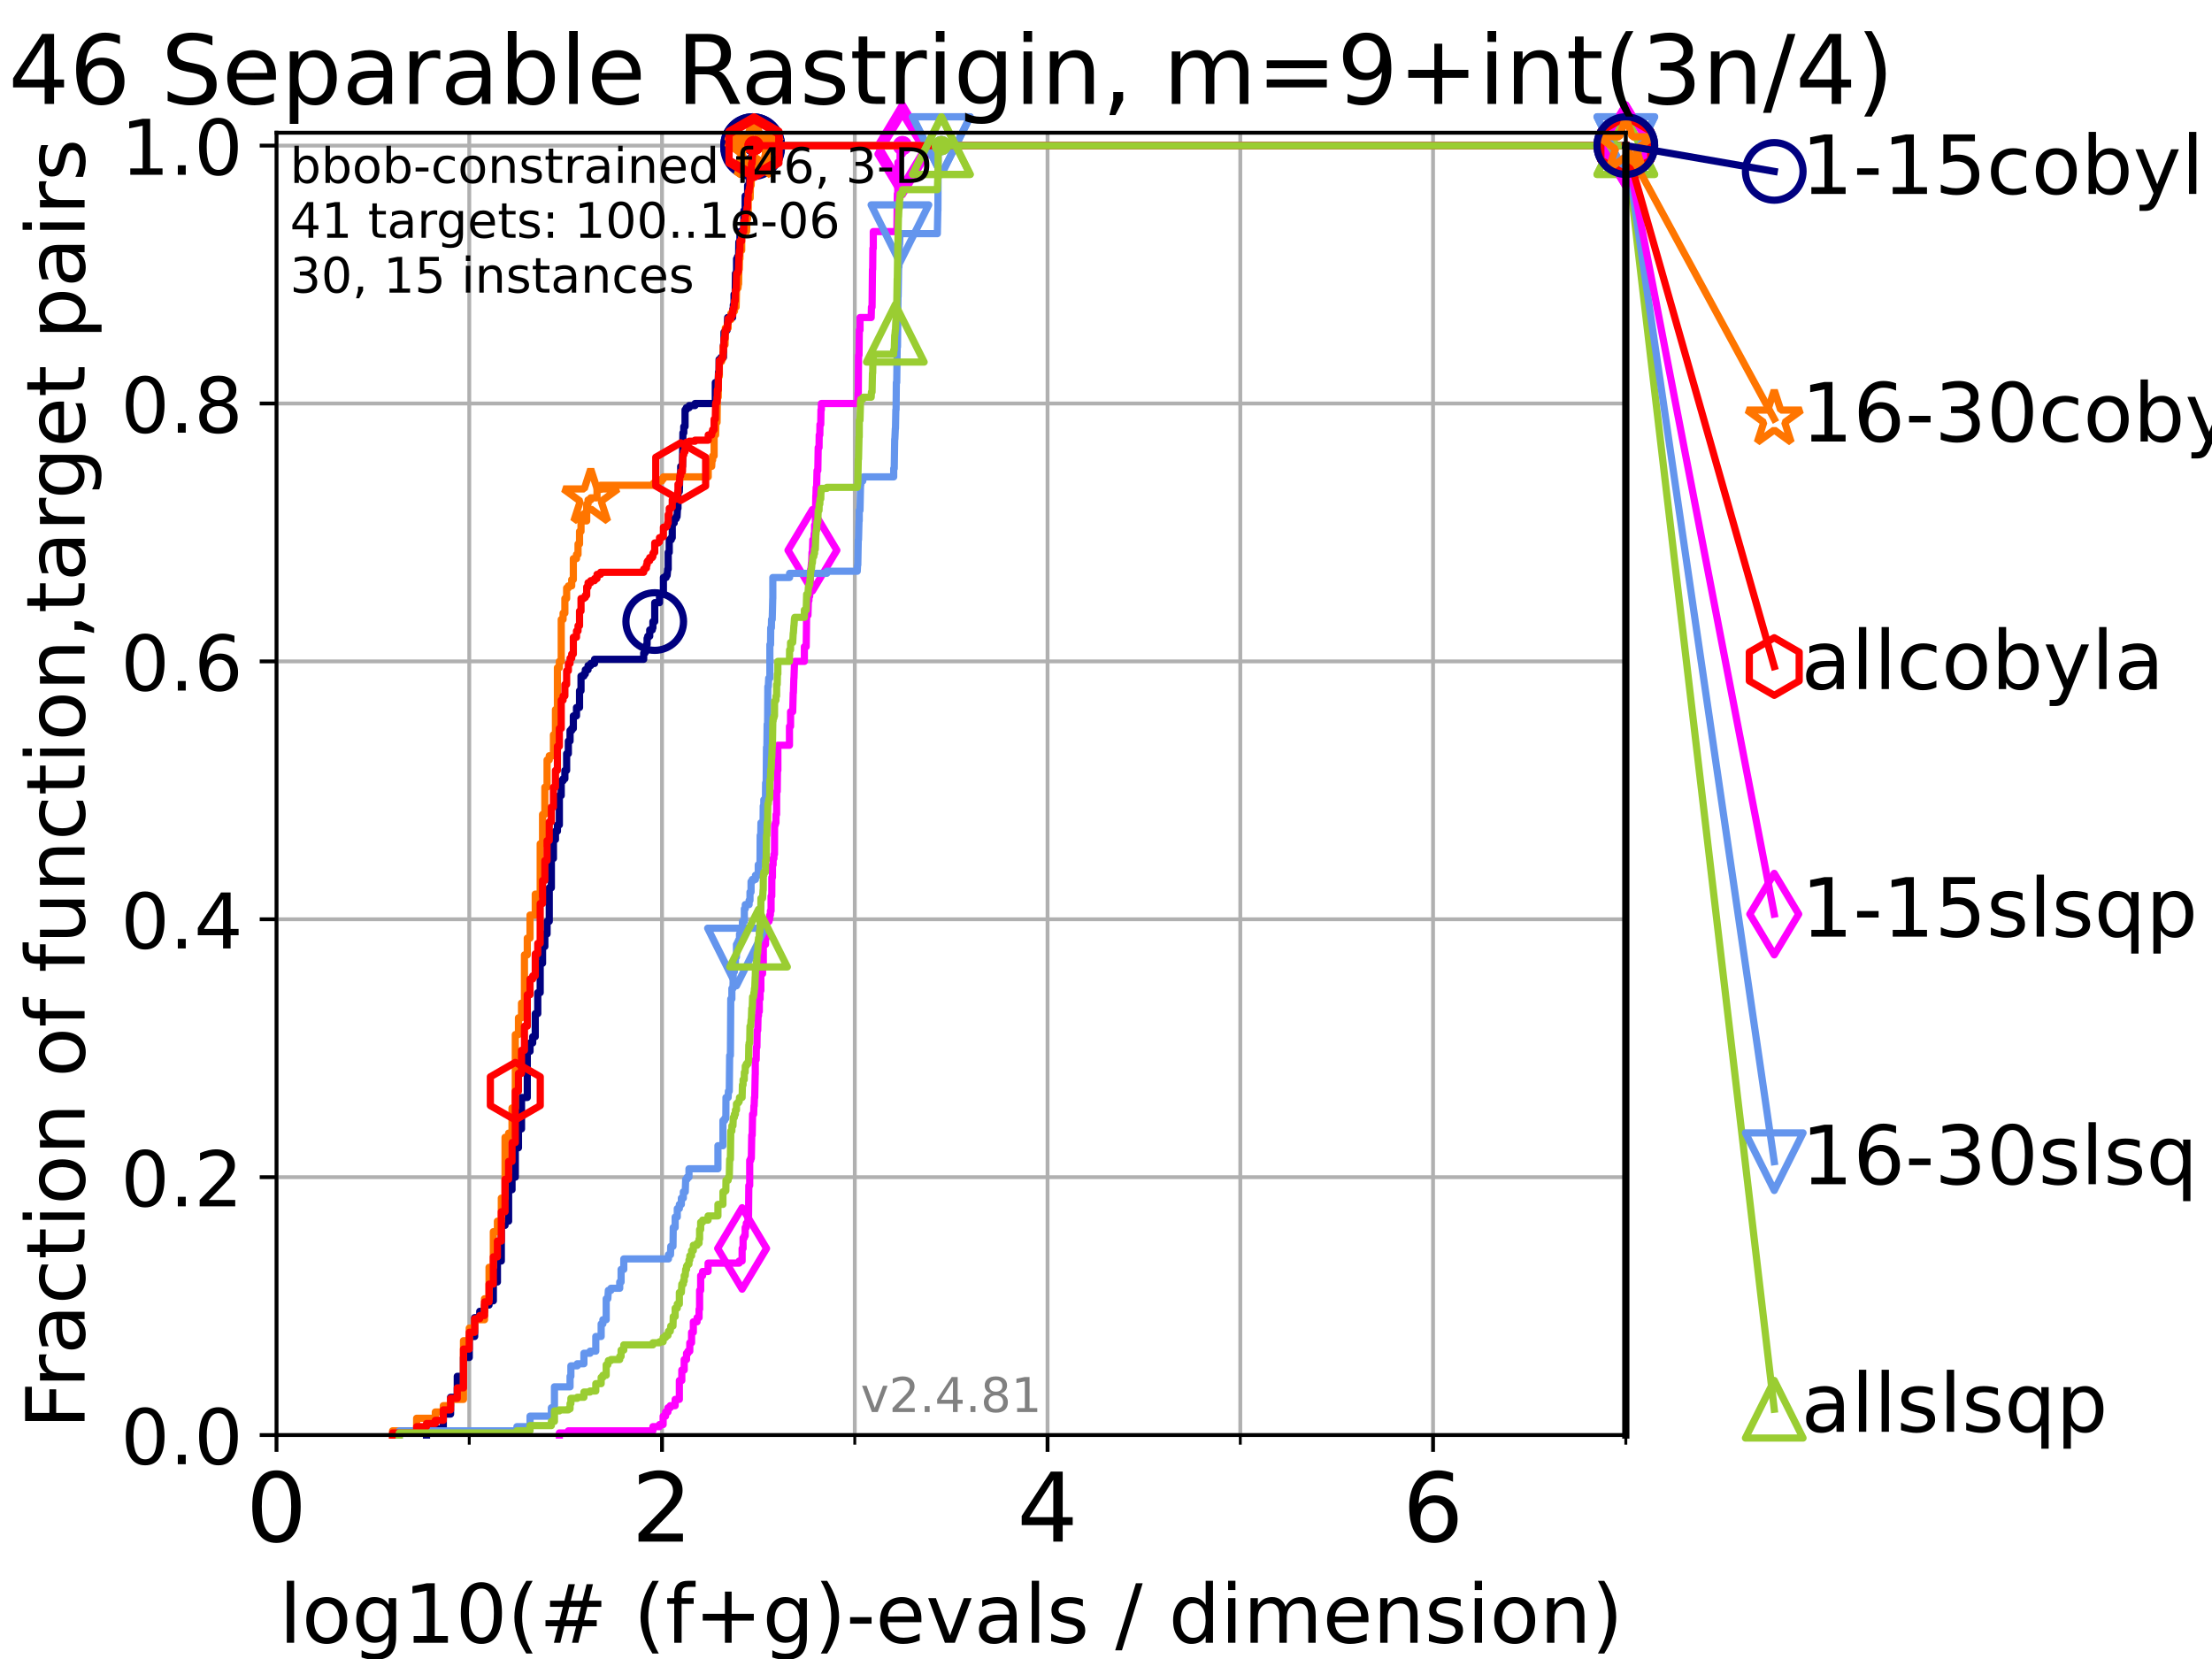 <?xml version="1.0" encoding="utf-8" standalone="no"?>
<!DOCTYPE svg PUBLIC "-//W3C//DTD SVG 1.1//EN"
  "http://www.w3.org/Graphics/SVG/1.1/DTD/svg11.dtd">
<!-- Created with matplotlib (https://matplotlib.org/) -->
<svg height="345.6pt" version="1.1" viewBox="0 0 460.8 345.6" width="460.8pt" xmlns="http://www.w3.org/2000/svg" xmlns:xlink="http://www.w3.org/1999/xlink">
 <defs>
  <style type="text/css">*{stroke-linecap:butt;stroke-linejoin:round;}</style>
 </defs>
 <g id="figure_1">
  <g id="patch_1">
   <path d="M 0 345.6 
L 460.8 345.6 
L 460.8 0 
L 0 0 
z
" style="fill:#ffffff;"/>
  </g>
  <g id="axes_1">
   <g id="patch_2">
    <path d="M 57.6 298.944 
L 338.688 298.944 
L 338.688 27.648 
L 57.6 27.648 
z
" style="fill:#ffffff;"/>
   </g>
   <g id="matplotlib.axis_1">
    <g id="xtick_1">
     <g id="line2d_1">
      <path clip-path="url(#pa96b02ee75)" d="M 57.6 298.944 
L 57.6 27.648 
" style="fill:none;stroke:#b0b0b0;stroke-linecap:square;stroke-width:0.8;"/>
     </g>
     <g id="line2d_2">
      <defs>
       <path d="M 0 0 
L 0 3.5 
" id="m8732cd5c29" style="stroke:#000000;stroke-width:0.8;"/>
      </defs>
      <g>
       <use style="stroke:#000000;stroke-width:0.8;" x="57.6" xlink:href="#m8732cd5c29" y="298.944"/>
      </g>
     </g>
     <g id="text_1">
      <!-- 0 -->
      <g transform="translate(51.237 321.141)scale(0.2 -0.2)">
       <defs>
        <path d="M 31.781 66.406 
Q 24.172 66.406 20.328 58.906 
Q 16.5 51.422 16.5 36.375 
Q 16.5 21.391 20.328 13.891 
Q 24.172 6.391 31.781 6.391 
Q 39.453 6.391 43.281 13.891 
Q 47.125 21.391 47.125 36.375 
Q 47.125 51.422 43.281 58.906 
Q 39.453 66.406 31.781 66.406 
z
M 31.781 74.219 
Q 44.047 74.219 50.516 64.516 
Q 56.984 54.828 56.984 36.375 
Q 56.984 17.969 50.516 8.266 
Q 44.047 -1.422 31.781 -1.422 
Q 19.531 -1.422 13.062 8.266 
Q 6.594 17.969 6.594 36.375 
Q 6.594 54.828 13.062 64.516 
Q 19.531 74.219 31.781 74.219 
z
" id="DejaVuSans-48"/>
       </defs>
       <use xlink:href="#DejaVuSans-48"/>
      </g>
     </g>
    </g>
    <g id="xtick_2">
     <g id="line2d_3">
      <path clip-path="url(#pa96b02ee75)" d="M 137.911 298.944 
L 137.911 27.648 
" style="fill:none;stroke:#b0b0b0;stroke-linecap:square;stroke-width:0.8;"/>
     </g>
     <g id="line2d_4">
      <g>
       <use style="stroke:#000000;stroke-width:0.8;" x="137.911" xlink:href="#m8732cd5c29" y="298.944"/>
      </g>
     </g>
     <g id="text_2">
      <!-- 2 -->
      <g transform="translate(131.548 321.141)scale(0.2 -0.2)">
       <defs>
        <path d="M 19.188 8.297 
L 53.609 8.297 
L 53.609 0 
L 7.328 0 
L 7.328 8.297 
Q 12.938 14.109 22.625 23.891 
Q 32.328 33.688 34.812 36.531 
Q 39.547 41.844 41.422 45.531 
Q 43.312 49.219 43.312 52.781 
Q 43.312 58.594 39.234 62.25 
Q 35.156 65.922 28.609 65.922 
Q 23.969 65.922 18.812 64.312 
Q 13.672 62.703 7.812 59.422 
L 7.812 69.391 
Q 13.766 71.781 18.938 73 
Q 24.125 74.219 28.422 74.219 
Q 39.75 74.219 46.484 68.547 
Q 53.219 62.891 53.219 53.422 
Q 53.219 48.922 51.531 44.891 
Q 49.859 40.875 45.406 35.406 
Q 44.188 33.984 37.641 27.219 
Q 31.109 20.453 19.188 8.297 
z
" id="DejaVuSans-50"/>
       </defs>
       <use xlink:href="#DejaVuSans-50"/>
      </g>
     </g>
    </g>
    <g id="xtick_3">
     <g id="line2d_5">
      <path clip-path="url(#pa96b02ee75)" d="M 218.222 298.944 
L 218.222 27.648 
" style="fill:none;stroke:#b0b0b0;stroke-linecap:square;stroke-width:0.8;"/>
     </g>
     <g id="line2d_6">
      <g>
       <use style="stroke:#000000;stroke-width:0.8;" x="218.222" xlink:href="#m8732cd5c29" y="298.944"/>
      </g>
     </g>
     <g id="text_3">
      <!-- 4 -->
      <g transform="translate(211.859 321.141)scale(0.2 -0.2)">
       <defs>
        <path d="M 37.797 64.312 
L 12.891 25.391 
L 37.797 25.391 
z
M 35.203 72.906 
L 47.609 72.906 
L 47.609 25.391 
L 58.016 25.391 
L 58.016 17.188 
L 47.609 17.188 
L 47.609 0 
L 37.797 0 
L 37.797 17.188 
L 4.891 17.188 
L 4.891 26.703 
z
" id="DejaVuSans-52"/>
       </defs>
       <use xlink:href="#DejaVuSans-52"/>
      </g>
     </g>
    </g>
    <g id="xtick_4">
     <g id="line2d_7">
      <path clip-path="url(#pa96b02ee75)" d="M 298.533 298.944 
L 298.533 27.648 
" style="fill:none;stroke:#b0b0b0;stroke-linecap:square;stroke-width:0.8;"/>
     </g>
     <g id="line2d_8">
      <g>
       <use style="stroke:#000000;stroke-width:0.8;" x="298.533" xlink:href="#m8732cd5c29" y="298.944"/>
      </g>
     </g>
     <g id="text_4">
      <!-- 6 -->
      <g transform="translate(292.17 321.141)scale(0.2 -0.2)">
       <defs>
        <path d="M 33.016 40.375 
Q 26.375 40.375 22.484 35.828 
Q 18.609 31.297 18.609 23.391 
Q 18.609 15.531 22.484 10.953 
Q 26.375 6.391 33.016 6.391 
Q 39.656 6.391 43.531 10.953 
Q 47.406 15.531 47.406 23.391 
Q 47.406 31.297 43.531 35.828 
Q 39.656 40.375 33.016 40.375 
z
M 52.594 71.297 
L 52.594 62.312 
Q 48.875 64.062 45.094 64.984 
Q 41.312 65.922 37.594 65.922 
Q 27.828 65.922 22.672 59.328 
Q 17.531 52.734 16.797 39.406 
Q 19.672 43.656 24.016 45.922 
Q 28.375 48.188 33.594 48.188 
Q 44.578 48.188 50.953 41.516 
Q 57.328 34.859 57.328 23.391 
Q 57.328 12.156 50.688 5.359 
Q 44.047 -1.422 33.016 -1.422 
Q 20.359 -1.422 13.672 8.266 
Q 6.984 17.969 6.984 36.375 
Q 6.984 53.656 15.188 63.938 
Q 23.391 74.219 37.203 74.219 
Q 40.922 74.219 44.703 73.484 
Q 48.484 72.75 52.594 71.297 
z
" id="DejaVuSans-54"/>
       </defs>
       <use xlink:href="#DejaVuSans-54"/>
      </g>
     </g>
    </g>
    <g id="xtick_5">
     <g id="line2d_9">
      <path clip-path="url(#pa96b02ee75)" d="M 97.755 298.944 
L 97.755 27.648 
" style="fill:none;stroke:#b0b0b0;stroke-linecap:square;stroke-width:0.8;"/>
     </g>
     <g id="line2d_10">
      <defs>
       <path d="M 0 0 
L 0 2 
" id="m0ba44ac095" style="stroke:#000000;stroke-width:0.6;"/>
      </defs>
      <g>
       <use style="stroke:#000000;stroke-width:0.6;" x="97.755" xlink:href="#m0ba44ac095" y="298.944"/>
      </g>
     </g>
    </g>
    <g id="xtick_6">
     <g id="line2d_11">
      <path clip-path="url(#pa96b02ee75)" d="M 178.066 298.944 
L 178.066 27.648 
" style="fill:none;stroke:#b0b0b0;stroke-linecap:square;stroke-width:0.8;"/>
     </g>
     <g id="line2d_12">
      <g>
       <use style="stroke:#000000;stroke-width:0.6;" x="178.066" xlink:href="#m0ba44ac095" y="298.944"/>
      </g>
     </g>
    </g>
    <g id="xtick_7">
     <g id="line2d_13">
      <path clip-path="url(#pa96b02ee75)" d="M 258.377 298.944 
L 258.377 27.648 
" style="fill:none;stroke:#b0b0b0;stroke-linecap:square;stroke-width:0.8;"/>
     </g>
     <g id="line2d_14">
      <g>
       <use style="stroke:#000000;stroke-width:0.6;" x="258.377" xlink:href="#m0ba44ac095" y="298.944"/>
      </g>
     </g>
    </g>
    <g id="xtick_8">
     <g id="line2d_15">
      <path clip-path="url(#pa96b02ee75)" d="M 338.688 298.944 
L 338.688 27.648 
" style="fill:none;stroke:#b0b0b0;stroke-linecap:square;stroke-width:0.8;"/>
     </g>
     <g id="line2d_16">
      <g>
       <use style="stroke:#000000;stroke-width:0.6;" x="338.688" xlink:href="#m0ba44ac095" y="298.944"/>
      </g>
     </g>
    </g>
    <g id="text_5">
     <!-- log10(# (f+g)-evals / dimension) -->
     <g transform="translate(58.145 342.218)scale(0.17 -0.17)">
      <defs>
       <path d="M 9.422 75.984 
L 18.406 75.984 
L 18.406 0 
L 9.422 0 
z
" id="DejaVuSans-108"/>
       <path d="M 30.609 48.391 
Q 23.391 48.391 19.188 42.75 
Q 14.984 37.109 14.984 27.297 
Q 14.984 17.484 19.156 11.844 
Q 23.344 6.203 30.609 6.203 
Q 37.797 6.203 41.984 11.859 
Q 46.188 17.531 46.188 27.297 
Q 46.188 37.016 41.984 42.703 
Q 37.797 48.391 30.609 48.391 
z
M 30.609 56 
Q 42.328 56 49.016 48.375 
Q 55.719 40.766 55.719 27.297 
Q 55.719 13.875 49.016 6.219 
Q 42.328 -1.422 30.609 -1.422 
Q 18.844 -1.422 12.172 6.219 
Q 5.516 13.875 5.516 27.297 
Q 5.516 40.766 12.172 48.375 
Q 18.844 56 30.609 56 
z
" id="DejaVuSans-111"/>
       <path d="M 45.406 27.984 
Q 45.406 37.75 41.375 43.109 
Q 37.359 48.484 30.078 48.484 
Q 22.859 48.484 18.828 43.109 
Q 14.797 37.75 14.797 27.984 
Q 14.797 18.266 18.828 12.891 
Q 22.859 7.516 30.078 7.516 
Q 37.359 7.516 41.375 12.891 
Q 45.406 18.266 45.406 27.984 
z
M 54.391 6.781 
Q 54.391 -7.172 48.188 -13.984 
Q 42 -20.797 29.203 -20.797 
Q 24.469 -20.797 20.266 -20.094 
Q 16.062 -19.391 12.109 -17.922 
L 12.109 -9.188 
Q 16.062 -11.328 19.922 -12.344 
Q 23.781 -13.375 27.781 -13.375 
Q 36.625 -13.375 41.016 -8.766 
Q 45.406 -4.156 45.406 5.172 
L 45.406 9.625 
Q 42.625 4.781 38.281 2.391 
Q 33.938 0 27.875 0 
Q 17.828 0 11.672 7.656 
Q 5.516 15.328 5.516 27.984 
Q 5.516 40.672 11.672 48.328 
Q 17.828 56 27.875 56 
Q 33.938 56 38.281 53.609 
Q 42.625 51.219 45.406 46.391 
L 45.406 54.688 
L 54.391 54.688 
z
" id="DejaVuSans-103"/>
       <path d="M 12.406 8.297 
L 28.516 8.297 
L 28.516 63.922 
L 10.984 60.406 
L 10.984 69.391 
L 28.422 72.906 
L 38.281 72.906 
L 38.281 8.297 
L 54.391 8.297 
L 54.391 0 
L 12.406 0 
z
" id="DejaVuSans-49"/>
       <path d="M 31 75.875 
Q 24.469 64.656 21.281 53.656 
Q 18.109 42.672 18.109 31.391 
Q 18.109 20.125 21.312 9.062 
Q 24.516 -2 31 -13.188 
L 23.188 -13.188 
Q 15.875 -1.703 12.234 9.375 
Q 8.594 20.453 8.594 31.391 
Q 8.594 42.281 12.203 53.312 
Q 15.828 64.359 23.188 75.875 
z
" id="DejaVuSans-40"/>
       <path d="M 51.125 44 
L 36.922 44 
L 32.812 27.688 
L 47.125 27.688 
z
M 43.797 71.781 
L 38.719 51.516 
L 52.984 51.516 
L 58.109 71.781 
L 65.922 71.781 
L 60.891 51.516 
L 76.125 51.516 
L 76.125 44 
L 58.984 44 
L 54.984 27.688 
L 70.516 27.688 
L 70.516 20.219 
L 53.078 20.219 
L 48 0 
L 40.188 0 
L 45.219 20.219 
L 30.906 20.219 
L 25.875 0 
L 18.016 0 
L 23.094 20.219 
L 7.719 20.219 
L 7.719 27.688 
L 24.906 27.688 
L 29 44 
L 13.281 44 
L 13.281 51.516 
L 30.906 51.516 
L 35.891 71.781 
z
" id="DejaVuSans-35"/>
       <path id="DejaVuSans-32"/>
       <path d="M 37.109 75.984 
L 37.109 68.5 
L 28.516 68.5 
Q 23.688 68.5 21.797 66.547 
Q 19.922 64.594 19.922 59.516 
L 19.922 54.688 
L 34.719 54.688 
L 34.719 47.703 
L 19.922 47.703 
L 19.922 0 
L 10.891 0 
L 10.891 47.703 
L 2.297 47.703 
L 2.297 54.688 
L 10.891 54.688 
L 10.891 58.5 
Q 10.891 67.625 15.141 71.797 
Q 19.391 75.984 28.609 75.984 
z
" id="DejaVuSans-102"/>
       <path d="M 46 62.703 
L 46 35.5 
L 73.188 35.5 
L 73.188 27.203 
L 46 27.203 
L 46 0 
L 37.797 0 
L 37.797 27.203 
L 10.594 27.203 
L 10.594 35.5 
L 37.797 35.5 
L 37.797 62.703 
z
" id="DejaVuSans-43"/>
       <path d="M 8.016 75.875 
L 15.828 75.875 
Q 23.141 64.359 26.781 53.312 
Q 30.422 42.281 30.422 31.391 
Q 30.422 20.453 26.781 9.375 
Q 23.141 -1.703 15.828 -13.188 
L 8.016 -13.188 
Q 14.5 -2 17.703 9.062 
Q 20.906 20.125 20.906 31.391 
Q 20.906 42.672 17.703 53.656 
Q 14.5 64.656 8.016 75.875 
z
" id="DejaVuSans-41"/>
       <path d="M 4.891 31.391 
L 31.203 31.391 
L 31.203 23.391 
L 4.891 23.391 
z
" id="DejaVuSans-45"/>
       <path d="M 56.203 29.594 
L 56.203 25.203 
L 14.891 25.203 
Q 15.484 15.922 20.484 11.062 
Q 25.484 6.203 34.422 6.203 
Q 39.594 6.203 44.453 7.469 
Q 49.312 8.734 54.109 11.281 
L 54.109 2.781 
Q 49.266 0.734 44.188 -0.344 
Q 39.109 -1.422 33.891 -1.422 
Q 20.797 -1.422 13.156 6.188 
Q 5.516 13.812 5.516 26.812 
Q 5.516 40.234 12.766 48.109 
Q 20.016 56 32.328 56 
Q 43.359 56 49.781 48.891 
Q 56.203 41.797 56.203 29.594 
z
M 47.219 32.234 
Q 47.125 39.594 43.094 43.984 
Q 39.062 48.391 32.422 48.391 
Q 24.906 48.391 20.391 44.141 
Q 15.875 39.891 15.188 32.172 
z
" id="DejaVuSans-101"/>
       <path d="M 2.984 54.688 
L 12.5 54.688 
L 29.594 8.797 
L 46.688 54.688 
L 56.203 54.688 
L 35.688 0 
L 23.484 0 
z
" id="DejaVuSans-118"/>
       <path d="M 34.281 27.484 
Q 23.391 27.484 19.188 25 
Q 14.984 22.516 14.984 16.5 
Q 14.984 11.719 18.141 8.906 
Q 21.297 6.109 26.703 6.109 
Q 34.188 6.109 38.703 11.406 
Q 43.219 16.703 43.219 25.484 
L 43.219 27.484 
z
M 52.203 31.203 
L 52.203 0 
L 43.219 0 
L 43.219 8.297 
Q 40.141 3.328 35.547 0.953 
Q 30.953 -1.422 24.312 -1.422 
Q 15.922 -1.422 10.953 3.297 
Q 6 8.016 6 15.922 
Q 6 25.141 12.172 29.828 
Q 18.359 34.516 30.609 34.516 
L 43.219 34.516 
L 43.219 35.406 
Q 43.219 41.609 39.141 45 
Q 35.062 48.391 27.688 48.391 
Q 23 48.391 18.547 47.266 
Q 14.109 46.141 10.016 43.891 
L 10.016 52.203 
Q 14.938 54.109 19.578 55.047 
Q 24.219 56 28.609 56 
Q 40.484 56 46.344 49.844 
Q 52.203 43.703 52.203 31.203 
z
" id="DejaVuSans-97"/>
       <path d="M 44.281 53.078 
L 44.281 44.578 
Q 40.484 46.531 36.375 47.5 
Q 32.281 48.484 27.875 48.484 
Q 21.188 48.484 17.844 46.438 
Q 14.5 44.391 14.5 40.281 
Q 14.5 37.156 16.891 35.375 
Q 19.281 33.594 26.516 31.984 
L 29.594 31.297 
Q 39.156 29.25 43.188 25.516 
Q 47.219 21.781 47.219 15.094 
Q 47.219 7.469 41.188 3.016 
Q 35.156 -1.422 24.609 -1.422 
Q 20.219 -1.422 15.453 -0.562 
Q 10.688 0.297 5.422 2 
L 5.422 11.281 
Q 10.406 8.688 15.234 7.391 
Q 20.062 6.109 24.812 6.109 
Q 31.156 6.109 34.562 8.281 
Q 37.984 10.453 37.984 14.406 
Q 37.984 18.062 35.516 20.016 
Q 33.062 21.969 24.703 23.781 
L 21.578 24.516 
Q 13.234 26.266 9.516 29.906 
Q 5.812 33.547 5.812 39.891 
Q 5.812 47.609 11.281 51.797 
Q 16.75 56 26.812 56 
Q 31.781 56 36.172 55.266 
Q 40.578 54.547 44.281 53.078 
z
" id="DejaVuSans-115"/>
       <path d="M 25.391 72.906 
L 33.688 72.906 
L 8.297 -9.281 
L 0 -9.281 
z
" id="DejaVuSans-47"/>
       <path d="M 45.406 46.391 
L 45.406 75.984 
L 54.391 75.984 
L 54.391 0 
L 45.406 0 
L 45.406 8.203 
Q 42.578 3.328 38.25 0.953 
Q 33.938 -1.422 27.875 -1.422 
Q 17.969 -1.422 11.734 6.484 
Q 5.516 14.406 5.516 27.297 
Q 5.516 40.188 11.734 48.094 
Q 17.969 56 27.875 56 
Q 33.938 56 38.25 53.625 
Q 42.578 51.266 45.406 46.391 
z
M 14.797 27.297 
Q 14.797 17.391 18.875 11.75 
Q 22.953 6.109 30.078 6.109 
Q 37.203 6.109 41.297 11.75 
Q 45.406 17.391 45.406 27.297 
Q 45.406 37.203 41.297 42.844 
Q 37.203 48.484 30.078 48.484 
Q 22.953 48.484 18.875 42.844 
Q 14.797 37.203 14.797 27.297 
z
" id="DejaVuSans-100"/>
       <path d="M 9.422 54.688 
L 18.406 54.688 
L 18.406 0 
L 9.422 0 
z
M 9.422 75.984 
L 18.406 75.984 
L 18.406 64.594 
L 9.422 64.594 
z
" id="DejaVuSans-105"/>
       <path d="M 52 44.188 
Q 55.375 50.25 60.062 53.125 
Q 64.75 56 71.094 56 
Q 79.641 56 84.281 50.016 
Q 88.922 44.047 88.922 33.016 
L 88.922 0 
L 79.891 0 
L 79.891 32.719 
Q 79.891 40.578 77.094 44.375 
Q 74.312 48.188 68.609 48.188 
Q 61.625 48.188 57.562 43.547 
Q 53.516 38.922 53.516 30.906 
L 53.516 0 
L 44.484 0 
L 44.484 32.719 
Q 44.484 40.625 41.703 44.406 
Q 38.922 48.188 33.109 48.188 
Q 26.219 48.188 22.156 43.531 
Q 18.109 38.875 18.109 30.906 
L 18.109 0 
L 9.078 0 
L 9.078 54.688 
L 18.109 54.688 
L 18.109 46.188 
Q 21.188 51.219 25.484 53.609 
Q 29.781 56 35.688 56 
Q 41.656 56 45.828 52.969 
Q 50 49.953 52 44.188 
z
" id="DejaVuSans-109"/>
       <path d="M 54.891 33.016 
L 54.891 0 
L 45.906 0 
L 45.906 32.719 
Q 45.906 40.484 42.875 44.328 
Q 39.844 48.188 33.797 48.188 
Q 26.516 48.188 22.312 43.547 
Q 18.109 38.922 18.109 30.906 
L 18.109 0 
L 9.078 0 
L 9.078 54.688 
L 18.109 54.688 
L 18.109 46.188 
Q 21.344 51.125 25.703 53.562 
Q 30.078 56 35.797 56 
Q 45.219 56 50.047 50.172 
Q 54.891 44.344 54.891 33.016 
z
" id="DejaVuSans-110"/>
      </defs>
      <use xlink:href="#DejaVuSans-108"/>
      <use x="27.783" xlink:href="#DejaVuSans-111"/>
      <use x="88.965" xlink:href="#DejaVuSans-103"/>
      <use x="152.441" xlink:href="#DejaVuSans-49"/>
      <use x="216.064" xlink:href="#DejaVuSans-48"/>
      <use x="279.688" xlink:href="#DejaVuSans-40"/>
      <use x="318.701" xlink:href="#DejaVuSans-35"/>
      <use x="402.49" xlink:href="#DejaVuSans-32"/>
      <use x="434.277" xlink:href="#DejaVuSans-40"/>
      <use x="473.291" xlink:href="#DejaVuSans-102"/>
      <use x="508.496" xlink:href="#DejaVuSans-43"/>
      <use x="592.285" xlink:href="#DejaVuSans-103"/>
      <use x="655.762" xlink:href="#DejaVuSans-41"/>
      <use x="694.775" xlink:href="#DejaVuSans-45"/>
      <use x="730.859" xlink:href="#DejaVuSans-101"/>
      <use x="792.383" xlink:href="#DejaVuSans-118"/>
      <use x="851.562" xlink:href="#DejaVuSans-97"/>
      <use x="912.842" xlink:href="#DejaVuSans-108"/>
      <use x="940.625" xlink:href="#DejaVuSans-115"/>
      <use x="992.725" xlink:href="#DejaVuSans-32"/>
      <use x="1024.512" xlink:href="#DejaVuSans-47"/>
      <use x="1058.203" xlink:href="#DejaVuSans-32"/>
      <use x="1089.99" xlink:href="#DejaVuSans-100"/>
      <use x="1153.467" xlink:href="#DejaVuSans-105"/>
      <use x="1181.25" xlink:href="#DejaVuSans-109"/>
      <use x="1278.662" xlink:href="#DejaVuSans-101"/>
      <use x="1340.186" xlink:href="#DejaVuSans-110"/>
      <use x="1403.564" xlink:href="#DejaVuSans-115"/>
      <use x="1455.664" xlink:href="#DejaVuSans-105"/>
      <use x="1483.447" xlink:href="#DejaVuSans-111"/>
      <use x="1544.629" xlink:href="#DejaVuSans-110"/>
      <use x="1608.008" xlink:href="#DejaVuSans-41"/>
     </g>
    </g>
   </g>
   <g id="matplotlib.axis_2">
    <g id="ytick_1">
     <g id="line2d_17">
      <path clip-path="url(#pa96b02ee75)" d="M 57.6 298.944 
L 338.688 298.944 
" style="fill:none;stroke:#b0b0b0;stroke-linecap:square;stroke-width:0.8;"/>
     </g>
     <g id="line2d_18">
      <defs>
       <path d="M 0 0 
L -3.5 0 
" id="m85f07b9831" style="stroke:#000000;stroke-width:0.8;"/>
      </defs>
      <g>
       <use style="stroke:#000000;stroke-width:0.8;" x="57.6" xlink:href="#m85f07b9831" y="298.944"/>
      </g>
     </g>
     <g id="text_6">
      <!-- 0.0 -->
      <g transform="translate(25.155 305.023)scale(0.16 -0.16)">
       <defs>
        <path d="M 10.688 12.406 
L 21 12.406 
L 21 0 
L 10.688 0 
z
" id="DejaVuSans-46"/>
       </defs>
       <use xlink:href="#DejaVuSans-48"/>
       <use x="63.623" xlink:href="#DejaVuSans-46"/>
       <use x="95.41" xlink:href="#DejaVuSans-48"/>
      </g>
     </g>
    </g>
    <g id="ytick_2">
     <g id="line2d_19">
      <path clip-path="url(#pa96b02ee75)" d="M 57.6 245.222 
L 338.688 245.222 
" style="fill:none;stroke:#b0b0b0;stroke-linecap:square;stroke-width:0.8;"/>
     </g>
     <g id="line2d_20">
      <g>
       <use style="stroke:#000000;stroke-width:0.8;" x="57.6" xlink:href="#m85f07b9831" y="245.222"/>
      </g>
     </g>
     <g id="text_7">
      <!-- 0.2 -->
      <g transform="translate(25.155 251.301)scale(0.16 -0.16)">
       <use xlink:href="#DejaVuSans-48"/>
       <use x="63.623" xlink:href="#DejaVuSans-46"/>
       <use x="95.41" xlink:href="#DejaVuSans-50"/>
      </g>
     </g>
    </g>
    <g id="ytick_3">
     <g id="line2d_21">
      <path clip-path="url(#pa96b02ee75)" d="M 57.6 191.5 
L 338.688 191.5 
" style="fill:none;stroke:#b0b0b0;stroke-linecap:square;stroke-width:0.8;"/>
     </g>
     <g id="line2d_22">
      <g>
       <use style="stroke:#000000;stroke-width:0.8;" x="57.6" xlink:href="#m85f07b9831" y="191.5"/>
      </g>
     </g>
     <g id="text_8">
      <!-- 0.4 -->
      <g transform="translate(25.155 197.579)scale(0.16 -0.16)">
       <use xlink:href="#DejaVuSans-48"/>
       <use x="63.623" xlink:href="#DejaVuSans-46"/>
       <use x="95.41" xlink:href="#DejaVuSans-52"/>
      </g>
     </g>
    </g>
    <g id="ytick_4">
     <g id="line2d_23">
      <path clip-path="url(#pa96b02ee75)" d="M 57.6 137.778 
L 338.688 137.778 
" style="fill:none;stroke:#b0b0b0;stroke-linecap:square;stroke-width:0.8;"/>
     </g>
     <g id="line2d_24">
      <g>
       <use style="stroke:#000000;stroke-width:0.8;" x="57.6" xlink:href="#m85f07b9831" y="137.778"/>
      </g>
     </g>
     <g id="text_9">
      <!-- 0.6 -->
      <g transform="translate(25.155 143.857)scale(0.16 -0.16)">
       <use xlink:href="#DejaVuSans-48"/>
       <use x="63.623" xlink:href="#DejaVuSans-46"/>
       <use x="95.41" xlink:href="#DejaVuSans-54"/>
      </g>
     </g>
    </g>
    <g id="ytick_5">
     <g id="line2d_25">
      <path clip-path="url(#pa96b02ee75)" d="M 57.6 84.056 
L 338.688 84.056 
" style="fill:none;stroke:#b0b0b0;stroke-linecap:square;stroke-width:0.8;"/>
     </g>
     <g id="line2d_26">
      <g>
       <use style="stroke:#000000;stroke-width:0.8;" x="57.6" xlink:href="#m85f07b9831" y="84.056"/>
      </g>
     </g>
     <g id="text_10">
      <!-- 0.8 -->
      <g transform="translate(25.155 90.135)scale(0.16 -0.16)">
       <defs>
        <path d="M 31.781 34.625 
Q 24.75 34.625 20.719 30.859 
Q 16.703 27.094 16.703 20.516 
Q 16.703 13.922 20.719 10.156 
Q 24.75 6.391 31.781 6.391 
Q 38.812 6.391 42.859 10.172 
Q 46.922 13.969 46.922 20.516 
Q 46.922 27.094 42.891 30.859 
Q 38.875 34.625 31.781 34.625 
z
M 21.922 38.812 
Q 15.578 40.375 12.031 44.719 
Q 8.5 49.078 8.5 55.328 
Q 8.5 64.062 14.719 69.141 
Q 20.953 74.219 31.781 74.219 
Q 42.672 74.219 48.875 69.141 
Q 55.078 64.062 55.078 55.328 
Q 55.078 49.078 51.531 44.719 
Q 48 40.375 41.703 38.812 
Q 48.828 37.156 52.797 32.312 
Q 56.781 27.484 56.781 20.516 
Q 56.781 9.906 50.312 4.234 
Q 43.844 -1.422 31.781 -1.422 
Q 19.734 -1.422 13.25 4.234 
Q 6.781 9.906 6.781 20.516 
Q 6.781 27.484 10.781 32.312 
Q 14.797 37.156 21.922 38.812 
z
M 18.312 54.391 
Q 18.312 48.734 21.844 45.562 
Q 25.391 42.391 31.781 42.391 
Q 38.141 42.391 41.719 45.562 
Q 45.312 48.734 45.312 54.391 
Q 45.312 60.062 41.719 63.234 
Q 38.141 66.406 31.781 66.406 
Q 25.391 66.406 21.844 63.234 
Q 18.312 60.062 18.312 54.391 
z
" id="DejaVuSans-56"/>
       </defs>
       <use xlink:href="#DejaVuSans-48"/>
       <use x="63.623" xlink:href="#DejaVuSans-46"/>
       <use x="95.41" xlink:href="#DejaVuSans-56"/>
      </g>
     </g>
    </g>
    <g id="ytick_6">
     <g id="line2d_27">
      <path clip-path="url(#pa96b02ee75)" d="M 57.6 30.334 
L 338.688 30.334 
" style="fill:none;stroke:#b0b0b0;stroke-linecap:square;stroke-width:0.8;"/>
     </g>
     <g id="line2d_28">
      <g>
       <use style="stroke:#000000;stroke-width:0.8;" x="57.6" xlink:href="#m85f07b9831" y="30.334"/>
      </g>
     </g>
     <g id="text_11">
      <!-- 1.0 -->
      <g transform="translate(25.155 36.413)scale(0.16 -0.16)">
       <use xlink:href="#DejaVuSans-49"/>
       <use x="63.623" xlink:href="#DejaVuSans-46"/>
       <use x="95.41" xlink:href="#DejaVuSans-48"/>
      </g>
     </g>
    </g>
    <g id="text_12">
     <!-- Fraction of function,target pairs -->
     <g transform="translate(17.62 297.681)rotate(-90)scale(0.17 -0.17)">
      <defs>
       <path d="M 9.812 72.906 
L 51.703 72.906 
L 51.703 64.594 
L 19.672 64.594 
L 19.672 43.109 
L 48.578 43.109 
L 48.578 34.812 
L 19.672 34.812 
L 19.672 0 
L 9.812 0 
z
" id="DejaVuSans-70"/>
       <path d="M 41.109 46.297 
Q 39.594 47.172 37.812 47.578 
Q 36.031 48 33.891 48 
Q 26.266 48 22.188 43.047 
Q 18.109 38.094 18.109 28.812 
L 18.109 0 
L 9.078 0 
L 9.078 54.688 
L 18.109 54.688 
L 18.109 46.188 
Q 20.953 51.172 25.484 53.578 
Q 30.031 56 36.531 56 
Q 37.453 56 38.578 55.875 
Q 39.703 55.766 41.062 55.516 
z
" id="DejaVuSans-114"/>
       <path d="M 48.781 52.594 
L 48.781 44.188 
Q 44.969 46.297 41.141 47.344 
Q 37.312 48.391 33.406 48.391 
Q 24.656 48.391 19.812 42.844 
Q 14.984 37.312 14.984 27.297 
Q 14.984 17.281 19.812 11.734 
Q 24.656 6.203 33.406 6.203 
Q 37.312 6.203 41.141 7.25 
Q 44.969 8.297 48.781 10.406 
L 48.781 2.094 
Q 45.016 0.344 40.984 -0.531 
Q 36.969 -1.422 32.422 -1.422 
Q 20.062 -1.422 12.781 6.344 
Q 5.516 14.109 5.516 27.297 
Q 5.516 40.672 12.859 48.328 
Q 20.219 56 33.016 56 
Q 37.156 56 41.109 55.141 
Q 45.062 54.297 48.781 52.594 
z
" id="DejaVuSans-99"/>
       <path d="M 18.312 70.219 
L 18.312 54.688 
L 36.812 54.688 
L 36.812 47.703 
L 18.312 47.703 
L 18.312 18.016 
Q 18.312 11.328 20.141 9.422 
Q 21.969 7.516 27.594 7.516 
L 36.812 7.516 
L 36.812 0 
L 27.594 0 
Q 17.188 0 13.234 3.875 
Q 9.281 7.766 9.281 18.016 
L 9.281 47.703 
L 2.688 47.703 
L 2.688 54.688 
L 9.281 54.688 
L 9.281 70.219 
z
" id="DejaVuSans-116"/>
       <path d="M 8.5 21.578 
L 8.5 54.688 
L 17.484 54.688 
L 17.484 21.922 
Q 17.484 14.156 20.5 10.266 
Q 23.531 6.391 29.594 6.391 
Q 36.859 6.391 41.078 11.031 
Q 45.312 15.672 45.312 23.688 
L 45.312 54.688 
L 54.297 54.688 
L 54.297 0 
L 45.312 0 
L 45.312 8.406 
Q 42.047 3.422 37.719 1 
Q 33.406 -1.422 27.688 -1.422 
Q 18.266 -1.422 13.375 4.438 
Q 8.5 10.297 8.5 21.578 
z
M 31.109 56 
z
" id="DejaVuSans-117"/>
       <path d="M 11.719 12.406 
L 22.016 12.406 
L 22.016 4 
L 14.016 -11.625 
L 7.719 -11.625 
L 11.719 4 
z
" id="DejaVuSans-44"/>
       <path d="M 18.109 8.203 
L 18.109 -20.797 
L 9.078 -20.797 
L 9.078 54.688 
L 18.109 54.688 
L 18.109 46.391 
Q 20.953 51.266 25.266 53.625 
Q 29.594 56 35.594 56 
Q 45.562 56 51.781 48.094 
Q 58.016 40.188 58.016 27.297 
Q 58.016 14.406 51.781 6.484 
Q 45.562 -1.422 35.594 -1.422 
Q 29.594 -1.422 25.266 0.953 
Q 20.953 3.328 18.109 8.203 
z
M 48.688 27.297 
Q 48.688 37.203 44.609 42.844 
Q 40.531 48.484 33.406 48.484 
Q 26.266 48.484 22.188 42.844 
Q 18.109 37.203 18.109 27.297 
Q 18.109 17.391 22.188 11.75 
Q 26.266 6.109 33.406 6.109 
Q 40.531 6.109 44.609 11.75 
Q 48.688 17.391 48.688 27.297 
z
" id="DejaVuSans-112"/>
      </defs>
      <use xlink:href="#DejaVuSans-70"/>
      <use x="50.27" xlink:href="#DejaVuSans-114"/>
      <use x="91.383" xlink:href="#DejaVuSans-97"/>
      <use x="152.662" xlink:href="#DejaVuSans-99"/>
      <use x="207.643" xlink:href="#DejaVuSans-116"/>
      <use x="246.852" xlink:href="#DejaVuSans-105"/>
      <use x="274.635" xlink:href="#DejaVuSans-111"/>
      <use x="335.816" xlink:href="#DejaVuSans-110"/>
      <use x="399.195" xlink:href="#DejaVuSans-32"/>
      <use x="430.982" xlink:href="#DejaVuSans-111"/>
      <use x="492.164" xlink:href="#DejaVuSans-102"/>
      <use x="527.369" xlink:href="#DejaVuSans-32"/>
      <use x="559.156" xlink:href="#DejaVuSans-102"/>
      <use x="594.361" xlink:href="#DejaVuSans-117"/>
      <use x="657.74" xlink:href="#DejaVuSans-110"/>
      <use x="721.119" xlink:href="#DejaVuSans-99"/>
      <use x="776.1" xlink:href="#DejaVuSans-116"/>
      <use x="815.309" xlink:href="#DejaVuSans-105"/>
      <use x="843.092" xlink:href="#DejaVuSans-111"/>
      <use x="904.273" xlink:href="#DejaVuSans-110"/>
      <use x="967.652" xlink:href="#DejaVuSans-44"/>
      <use x="999.439" xlink:href="#DejaVuSans-116"/>
      <use x="1038.648" xlink:href="#DejaVuSans-97"/>
      <use x="1099.928" xlink:href="#DejaVuSans-114"/>
      <use x="1139.291" xlink:href="#DejaVuSans-103"/>
      <use x="1202.768" xlink:href="#DejaVuSans-101"/>
      <use x="1264.291" xlink:href="#DejaVuSans-116"/>
      <use x="1303.5" xlink:href="#DejaVuSans-32"/>
      <use x="1335.287" xlink:href="#DejaVuSans-112"/>
      <use x="1398.764" xlink:href="#DejaVuSans-97"/>
      <use x="1460.043" xlink:href="#DejaVuSans-105"/>
      <use x="1487.826" xlink:href="#DejaVuSans-114"/>
      <use x="1528.939" xlink:href="#DejaVuSans-115"/>
     </g>
    </g>
   </g>
   <g id="line2d_29">
    <defs>
     <path d="M 0 1.5 
C 0.398 1.5 0.779 1.342 1.061 1.061 
C 1.342 0.779 1.5 0.398 1.5 0 
C 1.5 -0.398 1.342 -0.779 1.061 -1.061 
C 0.779 -1.342 0.398 -1.5 0 -1.5 
C -0.398 -1.5 -0.779 -1.342 -1.061 -1.061 
C -1.342 -0.779 -1.5 -0.398 -1.5 0 
C -1.5 0.398 -1.342 0.779 -1.061 1.061 
C -0.779 1.342 -0.398 1.5 0 1.5 
z
" id="me9097b4cec" style="stroke:#000080;"/>
    </defs>
    <g>
     <use style="fill:#000080;stroke:#000080;" x="156.796" xlink:href="#me9097b4cec" y="30.334"/>
     <use style="fill:#000080;stroke:#000080;" x="156.796" xlink:href="#me9097b4cec" y="30.334"/>
    </g>
   </g>
   <g id="line2d_30">
    <path d="M 88.847 298.944 
L 88.847 297.634 
L 92.347 297.634 
L 92.347 294.576 
L 93.864 294.576 
L 93.864 291.082 
L 95.26 291.082 
L 95.26 286.715 
L 96.552 286.715 
L 96.552 282.784 
L 97.755 282.784 
L 97.755 278.416 
L 98.881 278.416 
L 98.881 274.485 
L 99.938 274.485 
L 99.938 273.175 
L 100.935 273.175 
L 100.935 271.865 
L 101.878 271.865 
L 101.878 270.991 
L 102.772 270.991 
L 102.772 267.06 
L 103.623 267.06 
L 103.623 262.693 
L 104.435 262.693 
L 104.435 255.268 
L 105.21 255.268 
L 105.21 254.394 
L 105.952 254.394 
L 105.952 247.843 
L 106.664 247.843 
L 106.664 245.222 
L 107.348 245.222 
L 107.348 239.107 
L 108.006 239.107 
L 108.006 235.176 
L 108.64 235.176 
L 108.64 228.625 
L 109.843 228.625 
L 109.843 219.016 
L 110.415 219.016 
L 110.415 217.269 
L 110.969 217.269 
L 110.969 215.959 
L 111.506 215.959 
L 111.506 211.154 
L 112.026 211.154 
L 112.026 206.787 
L 112.532 206.787 
L 112.532 200.672 
L 113.023 200.672 
L 113.023 197.178 
L 113.501 197.178 
L 113.501 194.557 
L 113.966 194.557 
L 113.966 191.937 
L 114.419 191.937 
L 114.419 184.949 
L 114.86 184.949 
L 114.86 178.834 
L 115.291 178.834 
L 115.291 174.903 
L 115.711 174.903 
L 115.711 173.156 
L 116.122 173.156 
L 116.122 171.846 
L 116.523 171.846 
L 116.523 165.731 
L 116.914 165.731 
L 116.914 162.674 
L 117.298 162.674 
L 117.298 162.237 
L 117.673 162.237 
L 117.673 160.49 
L 118.04 160.49 
L 118.04 156.996 
L 118.4 156.996 
L 118.4 154.375 
L 118.752 154.375 
L 118.752 152.191 
L 119.097 152.191 
L 119.097 151.755 
L 119.436 151.755 
L 119.436 149.134 
L 120.094 149.134 
L 120.094 147.387 
L 120.728 147.387 
L 120.728 143.893 
L 121.037 143.893 
L 121.037 140.835 
L 121.638 140.835 
L 121.638 140.399 
L 121.931 140.399 
L 121.931 139.525 
L 122.503 139.525 
L 122.503 138.652 
L 123.057 138.652 
L 123.057 138.215 
L 123.856 138.215 
L 123.856 137.341 
L 134.092 137.341 
L 134.092 136.031 
L 134.379 136.031 
L 134.379 135.594 
L 134.661 135.594 
L 134.661 134.284 
L 134.801 134.284 
L 134.801 132.974 
L 134.939 132.974 
L 134.939 132.537 
L 135.348 132.537 
L 135.348 131.227 
L 135.879 131.227 
L 135.879 130.79 
L 136.009 130.79 
L 136.009 129.48 
L 136.393 129.48 
L 136.393 125.549 
L 137.38 125.549 
L 137.38 123.802 
L 138.199 123.802 
L 138.199 120.307 
L 138.762 120.307 
L 138.762 119.871 
L 138.982 119.871 
L 139.091 118.56 
L 139.199 118.56 
L 139.199 115.066 
L 139.414 115.066 
L 139.414 112.446 
L 139.835 112.446 
L 139.835 112.009 
L 140.042 112.009 
L 140.042 108.952 
L 140.449 108.952 
L 140.449 108.078 
L 140.847 108.078 
L 140.847 107.641 
L 141.042 107.641 
L 141.139 105.894 
L 141.235 105.894 
L 141.235 102.4 
L 141.521 102.4 
L 141.615 98.906 
L 141.802 98.906 
L 141.802 97.159 
L 142.17 97.159 
L 142.261 90.171 
L 142.442 90.171 
L 142.442 88.86 
L 142.708 88.86 
L 142.708 85.366 
L 142.971 85.366 
L 142.971 84.93 
L 143.57 84.93 
L 143.57 84.493 
L 144.787 84.493 
L 144.787 84.056 
L 149.012 84.056 
L 149.012 79.688 
L 149.617 79.688 
L 149.676 77.505 
L 149.794 77.505 
L 149.794 74.884 
L 150.201 74.884 
L 150.201 74.447 
L 150.711 74.447 
L 150.711 71.827 
L 150.822 71.827 
L 150.822 69.206 
L 151.206 69.206 
L 151.206 68.769 
L 151.475 68.769 
L 151.582 66.149 
L 152.612 66.149 
L 152.662 64.402 
L 152.762 64.402 
L 152.762 63.528 
L 152.91 63.528 
L 152.91 61.344 
L 153.154 61.344 
L 153.203 56.977 
L 153.443 56.977 
L 153.443 53.919 
L 153.633 53.919 
L 153.633 53.483 
L 153.867 53.483 
L 153.914 50.425 
L 154.144 50.425 
L 154.144 48.241 
L 154.928 48.241 
L 154.972 43.874 
L 155.232 43.874 
L 155.232 40.816 
L 155.742 40.816 
L 155.742 38.633 
L 156.032 38.633 
L 156.114 36.886 
L 156.196 36.886 
L 156.196 32.955 
L 156.678 32.955 
L 156.757 30.771 
L 156.796 30.771 
L 156.796 30.334 
L 338.688 30.334 
L 338.688 30.334 
" style="fill:none;stroke:#000080;stroke-linecap:square;stroke-width:1.5;"/>
   </g>
   <g id="line2d_31">
    <defs>
     <path d="M 0 6 
C 1.591 6 3.117 5.368 4.243 4.243 
C 5.368 3.117 6 1.591 6 0 
C 6 -1.591 5.368 -3.117 4.243 -4.243 
C 3.117 -5.368 1.591 -6 0 -6 
C -1.591 -6 -3.117 -5.368 -4.243 -4.243 
C -5.368 -3.117 -6 -1.591 -6 0 
C -6 1.591 -5.368 3.117 -4.243 4.243 
C -3.117 5.368 -1.591 6 0 6 
z
" id="m8a40415b12" style="stroke:#000080;stroke-width:1.5;"/>
    </defs>
    <g>
     <use style="fill-opacity:0;stroke:#000080;stroke-width:1.5;" x="136.393" xlink:href="#m8a40415b12" y="129.48"/>
     <use style="fill-opacity:0;stroke:#000080;stroke-width:1.5;" x="156.796" xlink:href="#m8a40415b12" y="30.771"/>
     <use style="fill-opacity:0;stroke:#000080;stroke-width:1.5;" x="156.796" xlink:href="#m8a40415b12" y="30.334"/>
     <use style="fill-opacity:0;stroke:#000080;stroke-width:1.5;" x="156.796" xlink:href="#m8a40415b12" y="30.334"/>
     <use style="fill-opacity:0;stroke:#000080;stroke-width:1.5;" x="338.688" xlink:href="#m8a40415b12" y="30.334"/>
    </g>
   </g>
   <g id="line2d_32">
    <path style="fill:none;stroke:#000080;stroke-linecap:square;stroke-width:1.5;"/>
    <g/>
   </g>
   <g id="line2d_33">
    <defs>
     <path d="M 0 1.5 
C 0.398 1.5 0.779 1.342 1.061 1.061 
C 1.342 0.779 1.5 0.398 1.5 0 
C 1.5 -0.398 1.342 -0.779 1.061 -1.061 
C 0.779 -1.342 0.398 -1.5 0 -1.5 
C -0.398 -1.5 -0.779 -1.342 -1.061 -1.061 
C -1.342 -0.779 -1.5 -0.398 -1.5 0 
C -1.5 0.398 -1.342 0.779 -1.061 1.061 
C -0.779 1.342 -0.398 1.5 0 1.5 
z
" id="m8c4550a471" style="stroke:#ff00ff;"/>
    </defs>
    <g>
     <use style="fill:#ff00ff;stroke:#ff00ff;" x="187.991" xlink:href="#m8c4550a471" y="30.334"/>
     <use style="fill:#ff00ff;stroke:#ff00ff;" x="187.991" xlink:href="#m8c4550a471" y="30.334"/>
    </g>
   </g>
   <g id="line2d_34">
    <path d="M 116.523 298.944 
L 116.523 298.507 
L 118.4 298.507 
L 118.4 298.07 
L 136.009 298.07 
L 136.009 297.197 
L 137.38 297.197 
L 137.38 296.76 
L 138.142 296.76 
L 138.142 295.013 
L 138.651 295.013 
L 138.651 294.14 
L 139.145 294.14 
L 139.145 293.266 
L 139.626 293.266 
L 139.626 292.829 
L 140.649 292.829 
L 140.649 291.519 
L 141.521 291.519 
L 141.521 287.588 
L 142.033 287.588 
L 142.033 285.404 
L 142.531 285.404 
L 142.531 283.22 
L 143.015 283.22 
L 143.015 281.91 
L 143.316 281.91 
L 143.316 281.473 
L 143.695 281.473 
L 143.695 279.726 
L 144.067 279.726 
L 144.067 277.543 
L 144.431 277.543 
L 144.431 275.359 
L 145.213 275.359 
L 145.213 274.485 
L 145.629 274.485 
L 145.629 272.738 
L 145.74 272.738 
L 145.74 268.807 
L 145.961 268.807 
L 145.961 265.75 
L 146.36 265.75 
L 146.36 264.876 
L 147.503 264.876 
L 147.503 263.129 
L 153.983 263.129 
L 153.983 262.693 
L 154.597 262.693 
L 154.597 260.072 
L 154.796 260.072 
L 154.796 257.888 
L 155.038 257.888 
L 155.038 257.451 
L 155.232 257.451 
L 155.232 255.704 
L 155.468 255.704 
L 155.468 254.831 
L 155.804 254.831 
L 155.804 253.957 
L 155.929 253.957 
L 155.991 246.969 
L 156.175 246.969 
L 156.175 241.728 
L 156.378 241.728 
L 156.378 241.291 
L 156.519 241.291 
L 156.599 236.487 
L 156.698 236.487 
L 156.777 232.119 
L 156.992 232.119 
L 157.05 230.372 
L 157.109 230.372 
L 157.166 228.625 
L 157.224 228.625 
L 157.32 223.821 
L 157.339 223.821 
L 157.339 220.763 
L 157.529 220.763 
L 157.567 218.143 
L 157.679 218.143 
L 157.735 214.649 
L 157.847 214.649 
L 157.921 211.591 
L 158.013 211.591 
L 158.013 210.718 
L 158.177 210.718 
L 158.177 208.097 
L 158.34 208.097 
L 158.34 206.35 
L 158.501 206.35 
L 158.501 202.856 
L 158.855 202.856 
L 158.855 201.546 
L 159.012 201.546 
L 159.012 196.741 
L 159.473 196.741 
L 159.473 195.431 
L 159.625 195.431 
L 159.625 192.374 
L 159.775 192.374 
L 159.775 191.937 
L 160.201 191.937 
L 160.201 191.5 
L 160.346 191.5 
L 160.346 190.627 
L 160.49 190.627 
L 160.49 189.753 
L 160.633 189.753 
L 160.633 186.696 
L 160.774 186.696 
L 160.79 182.765 
L 160.915 182.765 
L 160.915 180.144 
L 161.054 180.144 
L 161.054 178.834 
L 161.223 178.834 
L 161.223 177.96 
L 161.345 177.96 
L 161.36 171.846 
L 161.511 171.846 
L 161.511 171.409 
L 161.645 171.409 
L 161.66 169.662 
L 161.779 169.662 
L 161.794 164.857 
L 161.912 164.857 
L 161.956 160.49 
L 162.043 160.49 
L 162.043 155.249 
L 164.461 155.249 
L 164.461 151.318 
L 164.688 151.318 
L 164.688 148.26 
L 165.133 148.26 
L 165.242 144.33 
L 165.278 144.33 
L 165.375 141.272 
L 165.399 141.272 
L 165.507 138.215 
L 165.567 138.215 
L 165.567 137.778 
L 167.566 137.778 
L 167.566 134.721 
L 167.944 134.721 
L 168.038 128.169 
L 168.314 128.169 
L 168.406 125.112 
L 168.516 125.112 
L 168.516 124.238 
L 168.667 124.238 
L 168.716 122.055 
L 168.786 122.055 
L 168.875 118.56 
L 168.934 118.56 
L 169.041 117.25 
L 169.07 117.25 
L 169.158 115.066 
L 169.235 115.066 
L 169.322 112.446 
L 169.522 112.446 
L 169.607 111.135 
L 169.692 111.135 
L 169.692 109.388 
L 169.851 109.388 
L 169.944 103.274 
L 169.972 103.274 
L 170.027 101.527 
L 170.119 101.527 
L 170.201 98.033 
L 170.365 98.033 
L 170.446 93.228 
L 170.625 93.228 
L 170.652 90.608 
L 170.785 90.608 
L 170.811 88.424 
L 170.978 88.424 
L 171.021 85.366 
L 171.1 85.366 
L 171.1 84.056 
L 178.689 84.056 
L 178.75 81.872 
L 178.8 81.872 
L 178.851 74.011 
L 178.95 74.011 
L 179.011 68.769 
L 179.159 68.769 
L 179.159 66.149 
L 181.486 66.149 
L 181.539 63.965 
L 181.667 63.965 
L 181.752 56.103 
L 181.794 56.103 
L 181.836 51.736 
L 181.921 51.736 
L 181.921 48.241 
L 186.831 48.241 
L 186.926 40.38 
L 187.02 40.38 
L 187.051 33.828 
L 187.48 33.828 
L 187.517 32.081 
L 187.991 32.081 
L 187.991 30.334 
L 338.688 30.334 
L 338.688 30.334 
" style="fill:none;stroke:#ff00ff;stroke-linecap:square;stroke-width:1.5;"/>
   </g>
   <g id="line2d_35">
    <defs>
     <path d="M -0 8.485 
L 5.091 0 
L 0 -8.485 
L -5.091 -0 
z
" id="m77b3e989a8" style="stroke:#ff00ff;stroke-linejoin:miter;stroke-width:1.5;"/>
    </defs>
    <g>
     <use style="fill-opacity:0;stroke:#ff00ff;stroke-linejoin:miter;stroke-width:1.5;" x="154.597" xlink:href="#m77b3e989a8" y="260.072"/>
     <use style="fill-opacity:0;stroke:#ff00ff;stroke-linejoin:miter;stroke-width:1.5;" x="169.245" xlink:href="#m77b3e989a8" y="114.63"/>
     <use style="fill-opacity:0;stroke:#ff00ff;stroke-linejoin:miter;stroke-width:1.5;" x="187.991" xlink:href="#m77b3e989a8" y="32.081"/>
     <use style="fill-opacity:0;stroke:#ff00ff;stroke-linejoin:miter;stroke-width:1.5;" x="187.991" xlink:href="#m77b3e989a8" y="30.334"/>
     <use style="fill-opacity:0;stroke:#ff00ff;stroke-linejoin:miter;stroke-width:1.5;" x="338.688" xlink:href="#m77b3e989a8" y="30.334"/>
    </g>
   </g>
   <g id="line2d_36">
    <path style="fill:none;stroke:#ff00ff;stroke-linecap:square;stroke-width:1.5;"/>
    <g/>
   </g>
   <g id="line2d_37">
    <defs>
     <path d="M 0 1.5 
C 0.398 1.5 0.779 1.342 1.061 1.061 
C 1.342 0.779 1.5 0.398 1.5 0 
C 1.5 -0.398 1.342 -0.779 1.061 -1.061 
C 0.779 -1.342 0.398 -1.5 0 -1.5 
C -0.398 -1.5 -0.779 -1.342 -1.061 -1.061 
C -1.342 -0.779 -1.5 -0.398 -1.5 0 
C -1.5 0.398 -1.342 0.779 -1.061 1.061 
C -0.779 1.342 -0.398 1.5 0 1.5 
z
" id="mfa50f68291" style="stroke:#ff7500;"/>
    </defs>
    <g>
     <use style="fill:#ff7500;stroke:#ff7500;" x="157.07" xlink:href="#mfa50f68291" y="30.334"/>
     <use style="fill:#ff7500;stroke:#ff7500;" x="157.07" xlink:href="#mfa50f68291" y="30.334"/>
    </g>
   </g>
   <g id="line2d_38">
    <path d="M 81.776 298.944 
L 81.776 298.07 
L 86.793 298.07 
L 86.793 295.45 
L 90.684 295.45 
L 90.684 294.14 
L 92.347 294.14 
L 92.347 292.829 
L 93.864 292.829 
L 93.864 291.519 
L 96.552 291.519 
L 96.552 279.29 
L 97.755 279.29 
L 97.755 276.669 
L 98.881 276.669 
L 98.881 274.922 
L 100.935 274.922 
L 100.935 270.554 
L 101.878 270.554 
L 101.878 264.003 
L 102.772 264.003 
L 102.772 256.578 
L 103.623 256.578 
L 103.623 254.394 
L 104.435 254.394 
L 104.435 249.59 
L 105.21 249.59 
L 105.21 236.924 
L 105.952 236.924 
L 105.952 236.05 
L 106.664 236.05 
L 106.664 230.809 
L 107.348 230.809 
L 107.348 215.522 
L 108.006 215.522 
L 108.006 212.028 
L 108.64 212.028 
L 108.64 208.971 
L 109.252 208.971 
L 109.252 198.925 
L 109.843 198.925 
L 109.843 195.431 
L 110.415 195.431 
L 110.415 190.627 
L 111.506 190.627 
L 111.506 186.259 
L 112.532 186.259 
L 112.532 175.777 
L 113.023 175.777 
L 113.023 169.662 
L 113.501 169.662 
L 113.501 163.984 
L 113.966 163.984 
L 113.966 158.306 
L 114.419 158.306 
L 114.419 157.432 
L 115.291 157.432 
L 115.291 153.065 
L 115.711 153.065 
L 115.711 147.824 
L 116.122 147.824 
L 116.122 139.088 
L 116.523 139.088 
L 116.523 137.778 
L 116.914 137.778 
L 116.914 129.043 
L 117.298 129.043 
L 117.298 127.732 
L 117.673 127.732 
L 117.673 124.675 
L 118.04 124.675 
L 118.04 122.491 
L 118.4 122.491 
L 118.4 122.055 
L 119.097 122.055 
L 119.097 120.744 
L 119.436 120.744 
L 119.436 116.377 
L 120.094 116.377 
L 120.094 115.503 
L 120.414 115.503 
L 120.414 113.319 
L 120.728 113.319 
L 120.728 110.699 
L 121.037 110.699 
L 121.037 108.515 
L 122.22 108.515 
L 122.22 105.021 
L 122.503 105.021 
L 122.503 104.147 
L 123.057 104.147 
L 123.057 103.71 
L 124.369 103.71 
L 124.369 101.963 
L 125.111 101.963 
L 125.111 101.09 
L 136.138 101.09 
L 136.138 100.653 
L 137.138 100.653 
L 137.138 100.216 
L 137.853 100.216 
L 137.853 99.78 
L 138.199 99.78 
L 138.199 99.343 
L 147.537 99.343 
L 147.537 97.159 
L 148.258 97.159 
L 148.322 95.849 
L 148.45 95.849 
L 148.45 94.975 
L 148.764 94.975 
L 148.764 90.608 
L 149.074 90.608 
L 149.135 87.987 
L 149.378 87.987 
L 149.438 82.746 
L 149.617 82.746 
L 149.676 78.378 
L 149.853 78.378 
L 149.853 75.321 
L 150.316 75.321 
L 150.316 74.884 
L 150.486 74.884 
L 150.486 74.447 
L 150.599 74.447 
L 150.655 72.263 
L 150.822 72.263 
L 150.822 71.827 
L 151.042 71.827 
L 151.097 68.333 
L 151.687 68.333 
L 151.687 66.586 
L 152.258 66.586 
L 152.258 65.275 
L 152.612 65.275 
L 152.612 64.838 
L 153.008 64.838 
L 153.008 63.965 
L 153.347 63.965 
L 153.443 60.034 
L 153.727 60.034 
L 153.82 59.161 
L 153.867 59.161 
L 153.914 56.103 
L 154.006 56.103 
L 154.052 53.919 
L 154.144 53.919 
L 154.144 52.172 
L 154.507 52.172 
L 154.507 49.115 
L 154.686 49.115 
L 154.686 48.241 
L 155.531 48.241 
L 155.616 45.621 
L 155.742 45.621 
L 155.742 44.311 
L 155.867 44.311 
L 155.867 41.253 
L 156.277 41.253 
L 156.318 38.633 
L 156.479 38.633 
L 156.559 35.139 
L 156.757 35.139 
L 156.836 31.644 
L 157.07 31.644 
L 157.07 30.334 
L 338.688 30.334 
L 338.688 30.334 
" style="fill:none;stroke:#ff7500;stroke-linecap:square;stroke-width:1.5;"/>
   </g>
   <g id="line2d_39">
    <defs>
     <path d="M 0 -6 
L -1.347 -1.854 
L -5.706 -1.854 
L -2.18 0.708 
L -3.527 4.854 
L -0 2.292 
L 3.527 4.854 
L 2.18 0.708 
L 5.706 -1.854 
L 1.347 -1.854 
z
" id="m91ce8f7afe" style="stroke:#ff7500;stroke-linejoin:bevel;stroke-width:1.5;"/>
    </defs>
    <g>
     <use style="fill-opacity:0;stroke:#ff7500;stroke-linejoin:bevel;stroke-width:1.5;" x="123.057" xlink:href="#m91ce8f7afe" y="103.71"/>
     <use style="fill-opacity:0;stroke:#ff7500;stroke-linejoin:bevel;stroke-width:1.5;" x="157.07" xlink:href="#m91ce8f7afe" y="31.644"/>
     <use style="fill-opacity:0;stroke:#ff7500;stroke-linejoin:bevel;stroke-width:1.5;" x="157.07" xlink:href="#m91ce8f7afe" y="30.334"/>
     <use style="fill-opacity:0;stroke:#ff7500;stroke-linejoin:bevel;stroke-width:1.5;" x="157.07" xlink:href="#m91ce8f7afe" y="30.334"/>
     <use style="fill-opacity:0;stroke:#ff7500;stroke-linejoin:bevel;stroke-width:1.5;" x="338.688" xlink:href="#m91ce8f7afe" y="30.334"/>
    </g>
   </g>
   <g id="line2d_40">
    <path style="fill:none;stroke:#ff7500;stroke-linecap:square;stroke-width:1.5;"/>
    <g/>
   </g>
   <g id="line2d_41">
    <defs>
     <path d="M 0 1.5 
C 0.398 1.5 0.779 1.342 1.061 1.061 
C 1.342 0.779 1.5 0.398 1.5 0 
C 1.5 -0.398 1.342 -0.779 1.061 -1.061 
C 0.779 -1.342 0.398 -1.5 0 -1.5 
C -0.398 -1.5 -0.779 -1.342 -1.061 -1.061 
C -1.342 -0.779 -1.5 -0.398 -1.5 0 
C -1.5 0.398 -1.342 0.779 -1.061 1.061 
C -0.779 1.342 -0.398 1.5 0 1.5 
z
" id="m79f15ff085" style="stroke:#6495ed;"/>
    </defs>
    <g>
     <use style="fill:#6495ed;stroke:#6495ed;" x="196.105" xlink:href="#m79f15ff085" y="30.334"/>
     <use style="fill:#6495ed;stroke:#6495ed;" x="196.105" xlink:href="#m79f15ff085" y="30.334"/>
    </g>
   </g>
   <g id="line2d_42">
    <path d="M 83.172 298.944 
L 83.172 298.07 
L 107.68 298.07 
L 107.68 297.197 
L 110.415 297.197 
L 110.415 295.013 
L 114.86 295.013 
L 114.86 293.266 
L 115.502 293.266 
L 115.502 288.898 
L 118.752 288.898 
L 118.752 286.715 
L 118.925 286.715 
L 118.925 284.531 
L 120.255 284.531 
L 120.255 284.094 
L 121.638 284.094 
L 121.638 281.91 
L 122.92 281.91 
L 122.92 281.473 
L 124.114 281.473 
L 124.114 278.416 
L 125.232 278.416 
L 125.232 275.796 
L 125.589 275.796 
L 125.589 274.922 
L 126.282 274.922 
L 126.282 270.554 
L 126.618 270.554 
L 126.729 268.807 
L 127.272 268.807 
L 127.272 268.371 
L 129.099 268.371 
L 129.099 267.06 
L 129.386 267.06 
L 129.386 264.44 
L 129.945 264.44 
L 129.945 262.256 
L 139.253 262.256 
L 139.253 261.382 
L 139.678 261.382 
L 139.731 259.635 
L 140.196 259.635 
L 140.247 255.704 
L 140.649 255.704 
L 140.649 253.521 
L 141.09 253.521 
L 141.09 251.773 
L 141.521 251.773 
L 141.521 250.9 
L 141.941 250.9 
L 141.941 249.59 
L 142.352 249.59 
L 142.352 248.279 
L 142.753 248.279 
L 142.84 245.659 
L 143.144 245.659 
L 143.144 245.222 
L 143.528 245.222 
L 143.528 243.475 
L 149.557 243.475 
L 149.557 238.671 
L 150.599 238.671 
L 150.599 233.429 
L 150.96 233.429 
L 150.96 232.993 
L 151.206 232.993 
L 151.233 228.625 
L 151.687 228.625 
L 151.74 227.315 
L 151.923 227.315 
L 152.001 219.89 
L 152.156 219.89 
L 152.233 208.097 
L 152.461 208.097 
L 152.461 205.913 
L 152.687 205.913 
L 152.762 202.419 
L 152.984 202.419 
L 152.984 201.109 
L 153.203 201.109 
L 153.203 199.362 
L 153.419 199.362 
L 153.419 196.741 
L 153.633 196.741 
L 153.633 196.304 
L 153.844 196.304 
L 153.844 195.868 
L 154.052 195.868 
L 154.052 194.557 
L 154.663 194.557 
L 154.663 191.937 
L 155.059 191.937 
L 155.059 189.316 
L 155.254 189.316 
L 155.254 188.443 
L 156.053 188.443 
L 156.053 187.569 
L 156.236 187.569 
L 156.236 185.822 
L 156.459 185.822 
L 156.459 183.638 
L 156.718 183.638 
L 156.718 183.202 
L 157.377 183.202 
L 157.377 182.328 
L 157.958 182.328 
L 157.958 180.144 
L 158.322 180.144 
L 158.358 174.029 
L 158.484 174.029 
L 158.519 171.409 
L 158.96 171.409 
L 158.994 167.915 
L 159.115 167.915 
L 159.115 166.604 
L 159.457 166.604 
L 159.49 163.11 
L 159.608 163.11 
L 159.675 155.685 
L 159.758 155.685 
L 159.808 150.881 
L 159.907 150.881 
L 159.956 143.019 
L 160.055 143.019 
L 160.136 141.272 
L 160.378 141.272 
L 160.378 134.284 
L 160.522 134.284 
L 160.554 130.79 
L 160.696 130.79 
L 160.727 129.043 
L 160.868 129.043 
L 160.977 124.675 
L 160.992 124.675 
L 160.992 120.307 
L 164.486 120.307 
L 164.486 119.434 
L 172.248 119.434 
L 172.248 118.997 
L 178.582 118.997 
L 178.644 117.687 
L 178.694 117.687 
L 178.795 112.446 
L 178.845 112.446 
L 178.945 108.515 
L 178.994 108.515 
L 178.994 106.331 
L 179.154 106.331 
L 179.262 101.09 
L 179.306 101.09 
L 179.306 100.216 
L 179.728 100.216 
L 179.728 99.78 
L 179.844 99.78 
L 179.844 99.343 
L 186.172 99.343 
L 186.172 97.596 
L 186.285 97.596 
L 186.382 91.481 
L 186.415 91.481 
L 186.512 89.297 
L 186.544 89.297 
L 186.622 85.366 
L 186.669 85.366 
L 186.725 79.688 
L 186.806 79.688 
L 186.901 72.263 
L 186.964 72.263 
L 187.065 61.781 
L 187.096 61.781 
L 187.197 55.666 
L 187.258 55.666 
L 187.364 50.862 
L 187.402 50.862 
L 187.47 48.678 
L 195.267 48.678 
L 195.364 43.874 
L 195.384 43.874 
L 195.442 31.208 
L 196.105 31.208 
L 196.105 30.334 
L 338.688 30.334 
L 338.688 30.334 
" style="fill:none;stroke:#6495ed;stroke-linecap:square;stroke-width:1.5;"/>
   </g>
   <g id="line2d_43">
    <defs>
     <path d="M -0 6 
L 6 -6 
L -6 -6 
z
" id="m66f2a33c7a" style="stroke:#6495ed;stroke-linejoin:miter;stroke-width:1.5;"/>
    </defs>
    <g>
     <use style="fill-opacity:0;stroke:#6495ed;stroke-linejoin:miter;stroke-width:1.5;" x="153.419" xlink:href="#m66f2a33c7a" y="199.362"/>
     <use style="fill-opacity:0;stroke:#6495ed;stroke-linejoin:miter;stroke-width:1.5;" x="187.47" xlink:href="#m66f2a33c7a" y="48.678"/>
     <use style="fill-opacity:0;stroke:#6495ed;stroke-linejoin:miter;stroke-width:1.5;" x="196.105" xlink:href="#m66f2a33c7a" y="30.334"/>
     <use style="fill-opacity:0;stroke:#6495ed;stroke-linejoin:miter;stroke-width:1.5;" x="196.105" xlink:href="#m66f2a33c7a" y="30.334"/>
     <use style="fill-opacity:0;stroke:#6495ed;stroke-linejoin:miter;stroke-width:1.5;" x="338.688" xlink:href="#m66f2a33c7a" y="30.334"/>
    </g>
   </g>
   <g id="line2d_44">
    <path style="fill:none;stroke:#6495ed;stroke-linecap:square;stroke-width:1.5;"/>
    <g/>
   </g>
   <g id="line2d_45">
    <defs>
     <path d="M 0 1.5 
C 0.398 1.5 0.779 1.342 1.061 1.061 
C 1.342 0.779 1.5 0.398 1.5 0 
C 1.5 -0.398 1.342 -0.779 1.061 -1.061 
C 0.779 -1.342 0.398 -1.5 0 -1.5 
C -0.398 -1.5 -0.779 -1.342 -1.061 -1.061 
C -1.342 -0.779 -1.5 -0.398 -1.5 0 
C -1.5 0.398 -1.342 0.779 -1.061 1.061 
C -0.779 1.342 -0.398 1.5 0 1.5 
z
" id="m7de8dd8bed" style="stroke:#ff0000;"/>
    </defs>
    <g>
     <use style="fill:#ff0000;stroke:#ff0000;" x="157.07" xlink:href="#m7de8dd8bed" y="30.334"/>
     <use style="fill:#ff0000;stroke:#ff0000;" x="157.07" xlink:href="#m7de8dd8bed" y="30.334"/>
    </g>
   </g>
   <g id="line2d_46">
    <path d="M 81.776 298.944 
L 81.776 298.507 
L 86.793 298.507 
L 86.793 297.197 
L 88.847 297.197 
L 88.847 296.542 
L 90.684 296.542 
L 90.684 295.887 
L 92.347 295.887 
L 92.347 293.703 
L 93.864 293.703 
L 93.864 291.301 
L 95.26 291.301 
L 95.26 289.117 
L 96.552 289.117 
L 96.552 281.037 
L 97.755 281.037 
L 97.755 277.543 
L 98.881 277.543 
L 98.881 274.704 
L 99.938 274.704 
L 99.938 274.048 
L 100.935 274.048 
L 100.935 271.209 
L 101.878 271.209 
L 101.878 267.497 
L 102.772 267.497 
L 102.772 261.819 
L 103.623 261.819 
L 103.623 258.543 
L 104.435 258.543 
L 104.435 252.429 
L 105.21 252.429 
L 105.21 245.659 
L 105.952 245.659 
L 105.952 241.946 
L 106.664 241.946 
L 106.664 238.015 
L 107.348 238.015 
L 107.348 227.315 
L 108.006 227.315 
L 108.006 223.602 
L 108.64 223.602 
L 108.64 218.798 
L 109.252 218.798 
L 109.252 213.775 
L 109.843 213.775 
L 109.843 207.224 
L 110.415 207.224 
L 110.415 203.948 
L 110.969 203.948 
L 110.969 203.293 
L 111.506 203.293 
L 111.506 198.707 
L 112.026 198.707 
L 112.026 196.523 
L 112.532 196.523 
L 112.532 188.224 
L 113.023 188.224 
L 113.023 183.42 
L 113.501 183.42 
L 113.501 179.271 
L 113.966 179.271 
L 113.966 175.121 
L 114.419 175.121 
L 114.419 171.191 
L 114.86 171.191 
L 114.86 168.133 
L 115.291 168.133 
L 115.291 163.984 
L 115.711 163.984 
L 115.711 160.49 
L 116.122 160.49 
L 116.122 155.467 
L 116.523 155.467 
L 116.523 151.755 
L 116.914 151.755 
L 116.914 145.858 
L 117.298 145.858 
L 117.298 144.985 
L 117.673 144.985 
L 117.673 142.582 
L 118.04 142.582 
L 118.04 139.743 
L 118.4 139.743 
L 118.4 138.215 
L 118.752 138.215 
L 118.752 137.123 
L 119.097 137.123 
L 119.097 136.249 
L 119.436 136.249 
L 119.436 132.755 
L 120.094 132.755 
L 120.094 131.445 
L 120.414 131.445 
L 120.414 130.353 
L 120.728 130.353 
L 120.728 127.296 
L 121.037 127.296 
L 121.037 124.675 
L 121.638 124.675 
L 121.638 124.457 
L 121.931 124.457 
L 121.931 124.02 
L 122.22 124.02 
L 122.22 122.273 
L 122.503 122.273 
L 122.503 121.399 
L 123.057 121.399 
L 123.057 120.963 
L 123.856 120.963 
L 123.856 120.526 
L 124.369 120.526 
L 124.369 119.652 
L 125.111 119.652 
L 125.111 119.216 
L 134.092 119.216 
L 134.092 118.56 
L 134.379 118.56 
L 134.379 118.342 
L 134.661 118.342 
L 134.661 117.687 
L 134.801 117.687 
L 134.801 117.032 
L 134.939 117.032 
L 134.939 116.813 
L 135.348 116.813 
L 135.348 116.158 
L 135.879 116.158 
L 135.879 115.94 
L 136.009 115.94 
L 136.009 115.285 
L 136.138 115.285 
L 136.138 115.066 
L 136.393 115.066 
L 136.393 113.101 
L 137.138 113.101 
L 137.138 112.883 
L 137.38 112.883 
L 137.38 112.009 
L 137.853 112.009 
L 137.853 111.791 
L 138.199 111.791 
L 138.199 109.825 
L 138.762 109.825 
L 138.762 109.607 
L 138.982 109.607 
L 139.091 108.952 
L 139.199 108.952 
L 139.199 107.205 
L 139.414 107.205 
L 139.414 105.894 
L 139.835 105.894 
L 139.835 105.676 
L 140.042 105.676 
L 140.042 104.147 
L 140.449 104.147 
L 140.449 103.71 
L 140.847 103.71 
L 140.847 103.492 
L 141.042 103.492 
L 141.139 102.619 
L 141.235 102.619 
L 141.235 100.871 
L 141.521 100.871 
L 141.615 99.124 
L 141.802 99.124 
L 141.802 98.251 
L 142.17 98.251 
L 142.261 94.757 
L 142.442 94.757 
L 142.442 94.102 
L 142.708 94.102 
L 142.708 92.355 
L 142.971 92.355 
L 142.971 92.136 
L 143.57 92.136 
L 143.57 91.918 
L 144.787 91.918 
L 144.787 91.699 
L 147.537 91.699 
L 147.537 90.608 
L 148.258 90.608 
L 148.322 89.952 
L 148.45 89.952 
L 148.45 89.516 
L 148.764 89.516 
L 148.764 87.332 
L 149.012 87.332 
L 149.074 84.056 
L 149.135 84.056 
L 149.135 83.838 
L 149.378 83.838 
L 149.438 81.217 
L 149.617 81.217 
L 149.676 77.941 
L 149.794 77.941 
L 149.853 75.102 
L 150.201 75.102 
L 150.201 74.884 
L 150.316 74.884 
L 150.316 74.666 
L 150.486 74.666 
L 150.486 74.447 
L 150.599 74.447 
L 150.655 73.355 
L 150.711 73.355 
L 150.711 72.045 
L 150.822 72.045 
L 150.822 70.516 
L 151.042 70.516 
L 151.097 68.769 
L 151.206 68.769 
L 151.206 68.551 
L 151.475 68.551 
L 151.582 67.241 
L 151.687 67.241 
L 151.687 66.367 
L 152.258 66.367 
L 152.258 65.712 
L 152.612 65.712 
L 152.662 64.62 
L 152.762 64.62 
L 152.762 64.183 
L 152.91 64.183 
L 153.008 62.655 
L 153.154 62.655 
L 153.203 60.471 
L 153.347 60.471 
L 153.443 56.977 
L 153.633 56.977 
L 153.727 56.54 
L 153.82 56.54 
L 153.914 53.264 
L 154.006 53.264 
L 154.052 52.172 
L 154.144 52.172 
L 154.144 50.207 
L 154.507 50.207 
L 154.507 48.678 
L 154.686 48.678 
L 154.686 48.241 
L 154.928 48.241 
L 154.972 46.058 
L 155.232 46.058 
L 155.232 44.529 
L 155.531 44.529 
L 155.616 43.219 
L 155.742 43.219 
L 155.742 41.472 
L 155.867 41.472 
L 155.867 39.943 
L 156.032 39.943 
L 156.114 39.069 
L 156.196 39.069 
L 156.277 36.667 
L 156.318 36.667 
L 156.318 35.794 
L 156.479 35.794 
L 156.559 34.047 
L 156.678 34.047 
L 156.757 32.518 
L 156.796 32.518 
L 156.836 30.989 
L 157.07 30.989 
L 157.07 30.334 
L 338.688 30.334 
L 338.688 30.334 
" style="fill:none;stroke:#ff0000;stroke-linecap:square;stroke-width:1.5;"/>
   </g>
   <g id="line2d_47">
    <defs>
     <path d="M 0 -6 
L -5.196 -3 
L -5.196 3 
L -0 6 
L 5.196 3 
L 5.196 -3 
z
" id="m418a963d1a" style="stroke:#ff0000;stroke-linejoin:miter;stroke-width:1.5;"/>
    </defs>
    <g>
     <use style="fill-opacity:0;stroke:#ff0000;stroke-linejoin:miter;stroke-width:1.5;" x="107.348" xlink:href="#m418a963d1a" y="227.315"/>
     <use style="fill-opacity:0;stroke:#ff0000;stroke-linejoin:miter;stroke-width:1.5;" x="141.802" xlink:href="#m418a963d1a" y="98.251"/>
     <use style="fill-opacity:0;stroke:#ff0000;stroke-linejoin:miter;stroke-width:1.5;" x="157.07" xlink:href="#m418a963d1a" y="30.989"/>
     <use style="fill-opacity:0;stroke:#ff0000;stroke-linejoin:miter;stroke-width:1.5;" x="157.07" xlink:href="#m418a963d1a" y="30.334"/>
     <use style="fill-opacity:0;stroke:#ff0000;stroke-linejoin:miter;stroke-width:1.5;" x="338.688" xlink:href="#m418a963d1a" y="30.334"/>
    </g>
   </g>
   <g id="line2d_48">
    <path style="fill:none;stroke:#ff0000;stroke-linecap:square;stroke-width:1.5;"/>
    <g/>
   </g>
   <g id="line2d_49">
    <defs>
     <path d="M 0 1.5 
C 0.398 1.5 0.779 1.342 1.061 1.061 
C 1.342 0.779 1.5 0.398 1.5 0 
C 1.5 -0.398 1.342 -0.779 1.061 -1.061 
C 0.779 -1.342 0.398 -1.5 0 -1.5 
C -0.398 -1.5 -0.779 -1.342 -1.061 -1.061 
C -1.342 -0.779 -1.5 -0.398 -1.5 0 
C -1.5 0.398 -1.342 0.779 -1.061 1.061 
C -0.779 1.342 -0.398 1.5 0 1.5 
z
" id="m297a266bfc" style="stroke:#9acd32;"/>
    </defs>
    <g>
     <use style="fill:#9acd32;stroke:#9acd32;" x="196.105" xlink:href="#m297a266bfc" y="30.334"/>
     <use style="fill:#9acd32;stroke:#9acd32;" x="196.105" xlink:href="#m297a266bfc" y="30.334"/>
    </g>
   </g>
   <g id="line2d_50">
    <path d="M 83.172 298.944 
L 83.172 298.507 
L 107.68 298.507 
L 107.68 298.07 
L 110.415 298.07 
L 110.415 296.979 
L 114.86 296.979 
L 114.86 296.105 
L 115.502 296.105 
L 115.502 293.921 
L 116.523 293.921 
L 116.523 293.703 
L 118.4 293.703 
L 118.4 293.484 
L 118.752 293.484 
L 118.752 292.393 
L 118.925 292.393 
L 118.925 291.301 
L 120.255 291.301 
L 120.255 291.082 
L 121.638 291.082 
L 121.638 289.99 
L 122.92 289.99 
L 122.92 289.772 
L 124.114 289.772 
L 124.114 288.243 
L 125.232 288.243 
L 125.232 286.933 
L 125.589 286.933 
L 125.589 286.496 
L 126.282 286.496 
L 126.282 284.312 
L 126.618 284.312 
L 126.729 283.439 
L 127.272 283.439 
L 127.272 283.22 
L 129.099 283.22 
L 129.099 282.565 
L 129.386 282.565 
L 129.386 281.255 
L 129.945 281.255 
L 129.945 280.163 
L 136.009 280.163 
L 136.009 279.726 
L 137.38 279.726 
L 137.38 279.508 
L 138.142 279.508 
L 138.142 278.634 
L 138.651 278.634 
L 138.651 278.198 
L 139.145 278.198 
L 139.253 277.324 
L 139.626 277.324 
L 139.731 276.232 
L 140.196 276.232 
L 140.247 274.267 
L 140.649 274.267 
L 140.649 272.52 
L 141.09 272.52 
L 141.09 271.646 
L 141.521 271.646 
L 141.521 269.244 
L 141.941 269.244 
L 142.033 267.497 
L 142.352 267.497 
L 142.352 266.842 
L 142.531 266.842 
L 142.531 265.75 
L 142.753 265.75 
L 142.84 264.44 
L 143.015 264.44 
L 143.015 263.784 
L 143.144 263.784 
L 143.144 263.566 
L 143.316 263.566 
L 143.316 263.348 
L 143.528 263.348 
L 143.528 262.474 
L 143.695 262.474 
L 143.695 261.601 
L 144.067 261.601 
L 144.067 260.509 
L 144.431 260.509 
L 144.431 259.417 
L 145.213 259.417 
L 145.213 258.98 
L 145.629 258.98 
L 145.629 258.107 
L 145.74 258.107 
L 145.74 256.141 
L 145.961 256.141 
L 145.961 254.612 
L 146.36 254.612 
L 146.36 254.176 
L 147.503 254.176 
L 147.503 253.302 
L 149.557 253.302 
L 149.557 250.9 
L 150.599 250.9 
L 150.599 248.279 
L 150.96 248.279 
L 150.96 248.061 
L 151.206 248.061 
L 151.233 245.877 
L 151.687 245.877 
L 151.74 245.222 
L 151.923 245.222 
L 152.001 241.51 
L 152.156 241.51 
L 152.233 235.613 
L 152.461 235.613 
L 152.461 234.521 
L 152.687 234.521 
L 152.762 232.774 
L 152.984 232.774 
L 152.984 232.119 
L 153.203 232.119 
L 153.203 231.246 
L 153.419 231.246 
L 153.419 229.935 
L 153.633 229.935 
L 153.633 229.717 
L 153.844 229.717 
L 153.844 229.499 
L 153.983 229.499 
L 154.052 228.625 
L 154.597 228.625 
L 154.663 226.004 
L 154.796 226.004 
L 154.796 224.912 
L 155.038 224.912 
L 155.059 223.384 
L 155.232 223.384 
L 155.254 222.074 
L 155.468 222.074 
L 155.468 221.637 
L 155.804 221.637 
L 155.804 221.2 
L 155.929 221.2 
L 155.991 217.706 
L 156.053 217.706 
L 156.053 217.269 
L 156.175 217.269 
L 156.236 213.775 
L 156.378 213.775 
L 156.459 212.465 
L 156.519 212.465 
L 156.599 210.063 
L 156.698 210.063 
L 156.777 207.66 
L 156.992 207.66 
L 157.05 206.787 
L 157.109 206.787 
L 157.166 205.913 
L 157.224 205.913 
L 157.32 203.511 
L 157.339 203.511 
L 157.377 201.546 
L 157.529 201.546 
L 157.567 200.235 
L 157.679 200.235 
L 157.735 198.488 
L 157.847 198.488 
L 157.958 195.868 
L 158.013 195.868 
L 158.013 195.431 
L 158.177 195.431 
L 158.177 194.121 
L 158.322 194.121 
L 158.358 190.19 
L 158.484 190.19 
L 158.519 187.132 
L 158.855 187.132 
L 158.96 185.385 
L 158.994 185.385 
L 159.012 182.328 
L 159.115 182.328 
L 159.115 181.673 
L 159.457 181.673 
L 159.49 179.271 
L 159.608 179.271 
L 159.675 174.029 
L 159.758 174.029 
L 159.808 171.409 
L 159.907 171.409 
L 159.956 167.478 
L 160.055 167.478 
L 160.136 166.604 
L 160.201 166.604 
L 160.201 166.386 
L 160.346 166.386 
L 160.378 162.455 
L 160.49 162.455 
L 160.554 160.271 
L 160.633 160.271 
L 160.727 157.869 
L 160.774 157.869 
L 160.868 155.249 
L 160.915 155.249 
L 160.992 150.226 
L 161.054 150.226 
L 161.054 149.571 
L 161.223 149.571 
L 161.223 149.134 
L 161.345 149.134 
L 161.36 146.077 
L 161.511 146.077 
L 161.511 145.858 
L 161.645 145.858 
L 161.66 144.985 
L 161.779 144.985 
L 161.794 142.582 
L 161.912 142.582 
L 161.956 140.399 
L 162.043 140.399 
L 162.043 137.778 
L 164.461 137.778 
L 164.486 135.376 
L 164.688 135.376 
L 164.688 133.847 
L 165.133 133.847 
L 165.242 131.882 
L 165.278 131.882 
L 165.375 130.353 
L 165.399 130.353 
L 165.507 128.824 
L 165.567 128.824 
L 165.567 128.606 
L 167.566 128.606 
L 167.566 127.077 
L 167.944 127.077 
L 168.038 123.802 
L 168.314 123.802 
L 168.406 122.273 
L 168.516 122.273 
L 168.516 121.836 
L 168.667 121.836 
L 168.716 120.744 
L 168.786 120.744 
L 168.875 118.997 
L 168.934 118.997 
L 169.041 118.342 
L 169.07 118.342 
L 169.158 117.25 
L 169.235 117.25 
L 169.322 115.94 
L 169.522 115.94 
L 169.607 115.285 
L 169.692 115.285 
L 169.692 114.411 
L 169.851 114.411 
L 169.944 111.354 
L 169.972 111.354 
L 170.027 110.48 
L 170.119 110.48 
L 170.201 108.733 
L 170.365 108.733 
L 170.446 106.331 
L 170.625 106.331 
L 170.652 105.021 
L 170.785 105.021 
L 170.811 103.929 
L 170.978 103.929 
L 171.021 102.4 
L 171.1 102.4 
L 171.1 101.745 
L 172.248 101.745 
L 172.248 101.527 
L 178.582 101.527 
L 178.689 100.653 
L 178.694 100.653 
L 178.8 95.63 
L 178.845 95.63 
L 178.95 91.044 
L 178.994 91.044 
L 179.011 87.55 
L 179.154 87.55 
L 179.262 83.619 
L 179.306 83.619 
L 179.306 83.183 
L 179.728 83.183 
L 179.728 82.964 
L 179.844 82.964 
L 179.844 82.746 
L 181.486 82.746 
L 181.539 81.654 
L 181.667 81.654 
L 181.752 77.723 
L 181.794 77.723 
L 181.836 75.539 
L 181.921 75.539 
L 181.921 73.792 
L 186.172 73.792 
L 186.172 72.919 
L 186.285 72.919 
L 186.382 69.861 
L 186.415 69.861 
L 186.512 68.769 
L 186.544 68.769 
L 186.622 66.804 
L 186.669 66.804 
L 186.725 63.965 
L 186.806 63.965 
L 186.901 58.069 
L 186.926 58.069 
L 187.034 50.644 
L 187.051 50.644 
L 187.159 45.184 
L 187.186 45.184 
L 187.258 43.437 
L 187.327 43.437 
L 187.402 41.472 
L 187.47 41.472 
L 187.517 40.38 
L 187.991 40.38 
L 187.991 39.506 
L 195.267 39.506 
L 195.364 37.104 
L 195.384 37.104 
L 195.442 30.771 
L 196.105 30.771 
L 196.105 30.334 
L 338.688 30.334 
L 338.688 30.334 
" style="fill:none;stroke:#9acd32;stroke-linecap:square;stroke-width:1.5;"/>
   </g>
   <g id="line2d_51">
    <defs>
     <path d="M 0 -6 
L -6 6 
L 6 6 
z
" id="m3345502f76" style="stroke:#9acd32;stroke-linejoin:miter;stroke-width:1.5;"/>
    </defs>
    <g>
     <use style="fill-opacity:0;stroke:#9acd32;stroke-linejoin:miter;stroke-width:1.5;" x="158.013" xlink:href="#m3345502f76" y="195.431"/>
     <use style="fill-opacity:0;stroke:#9acd32;stroke-linejoin:miter;stroke-width:1.5;" x="186.512" xlink:href="#m3345502f76" y="69.424"/>
     <use style="fill-opacity:0;stroke:#9acd32;stroke-linejoin:miter;stroke-width:1.5;" x="196.105" xlink:href="#m3345502f76" y="30.334"/>
     <use style="fill-opacity:0;stroke:#9acd32;stroke-linejoin:miter;stroke-width:1.5;" x="196.105" xlink:href="#m3345502f76" y="30.334"/>
     <use style="fill-opacity:0;stroke:#9acd32;stroke-linejoin:miter;stroke-width:1.5;" x="338.688" xlink:href="#m3345502f76" y="30.334"/>
    </g>
   </g>
   <g id="line2d_52">
    <path style="fill:none;stroke:#9acd32;stroke-linecap:square;stroke-width:1.5;"/>
    <g/>
   </g>
   <g id="line2d_53">
    <path d="M 338.688 30.334 
L 369.608 293.572 
" style="fill:none;stroke:#9acd32;stroke-linecap:square;stroke-width:1.5;"/>
    <g>
     <use style="fill-opacity:0;stroke:#9acd32;stroke-linejoin:miter;stroke-width:1.5;" x="338.688" xlink:href="#m3345502f76" y="30.334"/>
     <use style="fill-opacity:0;stroke:#9acd32;stroke-linejoin:miter;stroke-width:1.5;" x="369.608" xlink:href="#m3345502f76" y="293.572"/>
    </g>
   </g>
   <g id="line2d_54">
    <path d="M 338.688 30.334 
L 369.608 241.999 
" style="fill:none;stroke:#6495ed;stroke-linecap:square;stroke-width:1.5;"/>
    <g>
     <use style="fill-opacity:0;stroke:#6495ed;stroke-linejoin:miter;stroke-width:1.5;" x="338.688" xlink:href="#m66f2a33c7a" y="30.334"/>
     <use style="fill-opacity:0;stroke:#6495ed;stroke-linejoin:miter;stroke-width:1.5;" x="369.608" xlink:href="#m66f2a33c7a" y="241.999"/>
    </g>
   </g>
   <g id="line2d_55">
    <path d="M 338.688 30.334 
L 369.608 190.426 
" style="fill:none;stroke:#ff00ff;stroke-linecap:square;stroke-width:1.5;"/>
    <g>
     <use style="fill-opacity:0;stroke:#ff00ff;stroke-linejoin:miter;stroke-width:1.5;" x="338.688" xlink:href="#m77b3e989a8" y="30.334"/>
     <use style="fill-opacity:0;stroke:#ff00ff;stroke-linejoin:miter;stroke-width:1.5;" x="369.608" xlink:href="#m77b3e989a8" y="190.426"/>
    </g>
   </g>
   <g id="line2d_56">
    <path d="M 338.688 30.334 
L 369.608 138.852 
" style="fill:none;stroke:#ff0000;stroke-linecap:square;stroke-width:1.5;"/>
    <g>
     <use style="fill-opacity:0;stroke:#ff0000;stroke-linejoin:miter;stroke-width:1.5;" x="338.688" xlink:href="#m418a963d1a" y="30.334"/>
     <use style="fill-opacity:0;stroke:#ff0000;stroke-linejoin:miter;stroke-width:1.5;" x="369.608" xlink:href="#m418a963d1a" y="138.852"/>
    </g>
   </g>
   <g id="line2d_57">
    <path d="M 338.688 30.334 
L 369.608 87.279 
" style="fill:none;stroke:#ff7500;stroke-linecap:square;stroke-width:1.5;"/>
    <g>
     <use style="fill-opacity:0;stroke:#ff7500;stroke-linejoin:bevel;stroke-width:1.5;" x="338.688" xlink:href="#m91ce8f7afe" y="30.334"/>
     <use style="fill-opacity:0;stroke:#ff7500;stroke-linejoin:bevel;stroke-width:1.5;" x="369.608" xlink:href="#m91ce8f7afe" y="87.279"/>
    </g>
   </g>
   <g id="line2d_58">
    <path d="M 338.688 30.334 
L 369.608 35.706 
" style="fill:none;stroke:#000080;stroke-linecap:square;stroke-width:1.5;"/>
    <g>
     <use style="fill-opacity:0;stroke:#000080;stroke-width:1.5;" x="338.688" xlink:href="#m8a40415b12" y="30.334"/>
     <use style="fill-opacity:0;stroke:#000080;stroke-width:1.5;" x="369.608" xlink:href="#m8a40415b12" y="35.706"/>
    </g>
   </g>
   <g id="line2d_59">
    <path d="M 338.688 298.944 
L 338.688 30.334 
" style="fill:none;stroke:#000000;stroke-linecap:square;stroke-width:1.5;"/>
   </g>
   <g id="patch_3">
    <path d="M 57.6 298.944 
L 57.6 27.648 
" style="fill:none;stroke:#000000;stroke-linecap:square;stroke-linejoin:miter;stroke-width:0.8;"/>
   </g>
   <g id="patch_4">
    <path d="M 338.688 298.944 
L 338.688 27.648 
" style="fill:none;stroke:#000000;stroke-linecap:square;stroke-linejoin:miter;stroke-width:0.8;"/>
   </g>
   <g id="patch_5">
    <path d="M 57.6 298.944 
L 338.688 298.944 
" style="fill:none;stroke:#000000;stroke-linecap:square;stroke-linejoin:miter;stroke-width:0.8;"/>
   </g>
   <g id="patch_6">
    <path d="M 57.6 27.648 
L 338.688 27.648 
" style="fill:none;stroke:#000000;stroke-linecap:square;stroke-linejoin:miter;stroke-width:0.8;"/>
   </g>
   <g id="text_13">
    <!-- allslsqp -->
    <g transform="translate(375.229 298.263)scale(0.17 -0.17)">
     <defs>
      <path d="M 14.797 27.297 
Q 14.797 17.391 18.875 11.75 
Q 22.953 6.109 30.078 6.109 
Q 37.203 6.109 41.297 11.75 
Q 45.406 17.391 45.406 27.297 
Q 45.406 37.203 41.297 42.844 
Q 37.203 48.484 30.078 48.484 
Q 22.953 48.484 18.875 42.844 
Q 14.797 37.203 14.797 27.297 
z
M 45.406 8.203 
Q 42.578 3.328 38.25 0.953 
Q 33.938 -1.422 27.875 -1.422 
Q 17.969 -1.422 11.734 6.484 
Q 5.516 14.406 5.516 27.297 
Q 5.516 40.188 11.734 48.094 
Q 17.969 56 27.875 56 
Q 33.938 56 38.25 53.625 
Q 42.578 51.266 45.406 46.391 
L 45.406 54.688 
L 54.391 54.688 
L 54.391 -20.797 
L 45.406 -20.797 
z
" id="DejaVuSans-113"/>
     </defs>
     <use xlink:href="#DejaVuSans-97"/>
     <use x="61.279" xlink:href="#DejaVuSans-108"/>
     <use x="89.062" xlink:href="#DejaVuSans-108"/>
     <use x="116.846" xlink:href="#DejaVuSans-115"/>
     <use x="168.945" xlink:href="#DejaVuSans-108"/>
     <use x="196.729" xlink:href="#DejaVuSans-115"/>
     <use x="248.828" xlink:href="#DejaVuSans-113"/>
     <use x="312.305" xlink:href="#DejaVuSans-112"/>
    </g>
   </g>
   <g id="text_14">
    <!-- 16-30slsq -->
    <g transform="translate(375.229 246.69)scale(0.17 -0.17)">
     <defs>
      <path d="M 40.578 39.312 
Q 47.656 37.797 51.625 33 
Q 55.609 28.219 55.609 21.188 
Q 55.609 10.406 48.188 4.484 
Q 40.766 -1.422 27.094 -1.422 
Q 22.516 -1.422 17.656 -0.516 
Q 12.797 0.391 7.625 2.203 
L 7.625 11.719 
Q 11.719 9.328 16.594 8.109 
Q 21.484 6.891 26.812 6.891 
Q 36.078 6.891 40.938 10.547 
Q 45.797 14.203 45.797 21.188 
Q 45.797 27.641 41.281 31.266 
Q 36.766 34.906 28.719 34.906 
L 20.219 34.906 
L 20.219 43.016 
L 29.109 43.016 
Q 36.375 43.016 40.234 45.922 
Q 44.094 48.828 44.094 54.297 
Q 44.094 59.906 40.109 62.906 
Q 36.141 65.922 28.719 65.922 
Q 24.656 65.922 20.016 65.031 
Q 15.375 64.156 9.812 62.312 
L 9.812 71.094 
Q 15.438 72.656 20.344 73.438 
Q 25.25 74.219 29.594 74.219 
Q 40.828 74.219 47.359 69.109 
Q 53.906 64.016 53.906 55.328 
Q 53.906 49.266 50.438 45.094 
Q 46.969 40.922 40.578 39.312 
z
" id="DejaVuSans-51"/>
     </defs>
     <use xlink:href="#DejaVuSans-49"/>
     <use x="63.623" xlink:href="#DejaVuSans-54"/>
     <use x="127.246" xlink:href="#DejaVuSans-45"/>
     <use x="163.33" xlink:href="#DejaVuSans-51"/>
     <use x="226.953" xlink:href="#DejaVuSans-48"/>
     <use x="290.576" xlink:href="#DejaVuSans-115"/>
     <use x="342.676" xlink:href="#DejaVuSans-108"/>
     <use x="370.459" xlink:href="#DejaVuSans-115"/>
     <use x="422.559" xlink:href="#DejaVuSans-113"/>
    </g>
   </g>
   <g id="text_15">
    <!-- 1-15slsqp -->
    <g transform="translate(375.229 195.117)scale(0.17 -0.17)">
     <defs>
      <path d="M 10.797 72.906 
L 49.516 72.906 
L 49.516 64.594 
L 19.828 64.594 
L 19.828 46.734 
Q 21.969 47.469 24.109 47.828 
Q 26.266 48.188 28.422 48.188 
Q 40.625 48.188 47.75 41.5 
Q 54.891 34.812 54.891 23.391 
Q 54.891 11.625 47.562 5.094 
Q 40.234 -1.422 26.906 -1.422 
Q 22.312 -1.422 17.547 -0.641 
Q 12.797 0.141 7.719 1.703 
L 7.719 11.625 
Q 12.109 9.234 16.797 8.062 
Q 21.484 6.891 26.703 6.891 
Q 35.156 6.891 40.078 11.328 
Q 45.016 15.766 45.016 23.391 
Q 45.016 31 40.078 35.438 
Q 35.156 39.891 26.703 39.891 
Q 22.75 39.891 18.812 39.016 
Q 14.891 38.141 10.797 36.281 
z
" id="DejaVuSans-53"/>
     </defs>
     <use xlink:href="#DejaVuSans-49"/>
     <use x="63.623" xlink:href="#DejaVuSans-45"/>
     <use x="99.707" xlink:href="#DejaVuSans-49"/>
     <use x="163.33" xlink:href="#DejaVuSans-53"/>
     <use x="226.953" xlink:href="#DejaVuSans-115"/>
     <use x="279.053" xlink:href="#DejaVuSans-108"/>
     <use x="306.836" xlink:href="#DejaVuSans-115"/>
     <use x="358.936" xlink:href="#DejaVuSans-113"/>
     <use x="422.412" xlink:href="#DejaVuSans-112"/>
    </g>
   </g>
   <g id="text_16">
    <!-- allcobyla -->
    <g transform="translate(375.229 143.543)scale(0.17 -0.17)">
     <defs>
      <path d="M 48.688 27.297 
Q 48.688 37.203 44.609 42.844 
Q 40.531 48.484 33.406 48.484 
Q 26.266 48.484 22.188 42.844 
Q 18.109 37.203 18.109 27.297 
Q 18.109 17.391 22.188 11.75 
Q 26.266 6.109 33.406 6.109 
Q 40.531 6.109 44.609 11.75 
Q 48.688 17.391 48.688 27.297 
z
M 18.109 46.391 
Q 20.953 51.266 25.266 53.625 
Q 29.594 56 35.594 56 
Q 45.562 56 51.781 48.094 
Q 58.016 40.188 58.016 27.297 
Q 58.016 14.406 51.781 6.484 
Q 45.562 -1.422 35.594 -1.422 
Q 29.594 -1.422 25.266 0.953 
Q 20.953 3.328 18.109 8.203 
L 18.109 0 
L 9.078 0 
L 9.078 75.984 
L 18.109 75.984 
z
" id="DejaVuSans-98"/>
      <path d="M 32.172 -5.078 
Q 28.375 -14.844 24.75 -17.812 
Q 21.141 -20.797 15.094 -20.797 
L 7.906 -20.797 
L 7.906 -13.281 
L 13.188 -13.281 
Q 16.891 -13.281 18.938 -11.516 
Q 21 -9.766 23.484 -3.219 
L 25.094 0.875 
L 2.984 54.688 
L 12.5 54.688 
L 29.594 11.922 
L 46.688 54.688 
L 56.203 54.688 
z
" id="DejaVuSans-121"/>
     </defs>
     <use xlink:href="#DejaVuSans-97"/>
     <use x="61.279" xlink:href="#DejaVuSans-108"/>
     <use x="89.062" xlink:href="#DejaVuSans-108"/>
     <use x="116.846" xlink:href="#DejaVuSans-99"/>
     <use x="171.826" xlink:href="#DejaVuSans-111"/>
     <use x="233.008" xlink:href="#DejaVuSans-98"/>
     <use x="296.484" xlink:href="#DejaVuSans-121"/>
     <use x="355.664" xlink:href="#DejaVuSans-108"/>
     <use x="383.447" xlink:href="#DejaVuSans-97"/>
    </g>
   </g>
   <g id="text_17">
    <!-- 16-30coby -->
    <g transform="translate(375.229 91.97)scale(0.17 -0.17)">
     <use xlink:href="#DejaVuSans-49"/>
     <use x="63.623" xlink:href="#DejaVuSans-54"/>
     <use x="127.246" xlink:href="#DejaVuSans-45"/>
     <use x="163.33" xlink:href="#DejaVuSans-51"/>
     <use x="226.953" xlink:href="#DejaVuSans-48"/>
     <use x="290.576" xlink:href="#DejaVuSans-99"/>
     <use x="345.557" xlink:href="#DejaVuSans-111"/>
     <use x="406.738" xlink:href="#DejaVuSans-98"/>
     <use x="470.215" xlink:href="#DejaVuSans-121"/>
    </g>
   </g>
   <g id="text_18">
    <!-- 1-15cobyl -->
    <g transform="translate(375.229 40.397)scale(0.17 -0.17)">
     <use xlink:href="#DejaVuSans-49"/>
     <use x="63.623" xlink:href="#DejaVuSans-45"/>
     <use x="99.707" xlink:href="#DejaVuSans-49"/>
     <use x="163.33" xlink:href="#DejaVuSans-53"/>
     <use x="226.953" xlink:href="#DejaVuSans-99"/>
     <use x="281.934" xlink:href="#DejaVuSans-111"/>
     <use x="343.115" xlink:href="#DejaVuSans-98"/>
     <use x="406.592" xlink:href="#DejaVuSans-121"/>
     <use x="465.771" xlink:href="#DejaVuSans-108"/>
    </g>
   </g>
   <g id="text_19">
    <!-- bbob-constrained f46, 3-D -->
    <g transform="translate(60.411 38.111)scale(0.102 -0.102)">
     <defs>
      <path d="M 19.672 64.797 
L 19.672 8.109 
L 31.594 8.109 
Q 46.688 8.109 53.688 14.938 
Q 60.688 21.781 60.688 36.531 
Q 60.688 51.172 53.688 57.984 
Q 46.688 64.797 31.594 64.797 
z
M 9.812 72.906 
L 30.078 72.906 
Q 51.266 72.906 61.172 64.094 
Q 71.094 55.281 71.094 36.531 
Q 71.094 17.672 61.125 8.828 
Q 51.172 0 30.078 0 
L 9.812 0 
z
" id="DejaVuSans-68"/>
     </defs>
     <use xlink:href="#DejaVuSans-98"/>
     <use x="63.477" xlink:href="#DejaVuSans-98"/>
     <use x="126.953" xlink:href="#DejaVuSans-111"/>
     <use x="188.135" xlink:href="#DejaVuSans-98"/>
     <use x="251.611" xlink:href="#DejaVuSans-45"/>
     <use x="287.695" xlink:href="#DejaVuSans-99"/>
     <use x="342.676" xlink:href="#DejaVuSans-111"/>
     <use x="403.857" xlink:href="#DejaVuSans-110"/>
     <use x="467.236" xlink:href="#DejaVuSans-115"/>
     <use x="519.336" xlink:href="#DejaVuSans-116"/>
     <use x="558.545" xlink:href="#DejaVuSans-114"/>
     <use x="599.658" xlink:href="#DejaVuSans-97"/>
     <use x="660.938" xlink:href="#DejaVuSans-105"/>
     <use x="688.721" xlink:href="#DejaVuSans-110"/>
     <use x="752.1" xlink:href="#DejaVuSans-101"/>
     <use x="813.623" xlink:href="#DejaVuSans-100"/>
     <use x="877.1" xlink:href="#DejaVuSans-32"/>
     <use x="908.887" xlink:href="#DejaVuSans-102"/>
     <use x="944.092" xlink:href="#DejaVuSans-52"/>
     <use x="1007.715" xlink:href="#DejaVuSans-54"/>
     <use x="1071.338" xlink:href="#DejaVuSans-44"/>
     <use x="1103.125" xlink:href="#DejaVuSans-32"/>
     <use x="1134.912" xlink:href="#DejaVuSans-51"/>
     <use x="1198.535" xlink:href="#DejaVuSans-45"/>
     <use x="1234.619" xlink:href="#DejaVuSans-68"/>
    </g>
    <!-- 41 targets: 100..1e-06 -->
    <g transform="translate(60.411 49.533)scale(0.102 -0.102)">
     <defs>
      <path d="M 11.719 12.406 
L 22.016 12.406 
L 22.016 0 
L 11.719 0 
z
M 11.719 51.703 
L 22.016 51.703 
L 22.016 39.312 
L 11.719 39.312 
z
" id="DejaVuSans-58"/>
     </defs>
     <use xlink:href="#DejaVuSans-52"/>
     <use x="63.623" xlink:href="#DejaVuSans-49"/>
     <use x="127.246" xlink:href="#DejaVuSans-32"/>
     <use x="159.033" xlink:href="#DejaVuSans-116"/>
     <use x="198.242" xlink:href="#DejaVuSans-97"/>
     <use x="259.521" xlink:href="#DejaVuSans-114"/>
     <use x="298.885" xlink:href="#DejaVuSans-103"/>
     <use x="362.361" xlink:href="#DejaVuSans-101"/>
     <use x="423.885" xlink:href="#DejaVuSans-116"/>
     <use x="463.094" xlink:href="#DejaVuSans-115"/>
     <use x="515.193" xlink:href="#DejaVuSans-58"/>
     <use x="548.885" xlink:href="#DejaVuSans-32"/>
     <use x="580.672" xlink:href="#DejaVuSans-49"/>
     <use x="644.295" xlink:href="#DejaVuSans-48"/>
     <use x="707.918" xlink:href="#DejaVuSans-48"/>
     <use x="771.541" xlink:href="#DejaVuSans-46"/>
     <use x="803.328" xlink:href="#DejaVuSans-46"/>
     <use x="835.115" xlink:href="#DejaVuSans-49"/>
     <use x="898.738" xlink:href="#DejaVuSans-101"/>
     <use x="960.262" xlink:href="#DejaVuSans-45"/>
     <use x="996.346" xlink:href="#DejaVuSans-48"/>
     <use x="1059.969" xlink:href="#DejaVuSans-54"/>
    </g>
    <!-- 30, 15 instances -->
    <g transform="translate(60.411 60.955)scale(0.102 -0.102)">
     <use xlink:href="#DejaVuSans-51"/>
     <use x="63.623" xlink:href="#DejaVuSans-48"/>
     <use x="127.246" xlink:href="#DejaVuSans-44"/>
     <use x="159.033" xlink:href="#DejaVuSans-32"/>
     <use x="190.82" xlink:href="#DejaVuSans-49"/>
     <use x="254.443" xlink:href="#DejaVuSans-53"/>
     <use x="318.066" xlink:href="#DejaVuSans-32"/>
     <use x="349.854" xlink:href="#DejaVuSans-105"/>
     <use x="377.637" xlink:href="#DejaVuSans-110"/>
     <use x="441.016" xlink:href="#DejaVuSans-115"/>
     <use x="493.115" xlink:href="#DejaVuSans-116"/>
     <use x="532.324" xlink:href="#DejaVuSans-97"/>
     <use x="593.604" xlink:href="#DejaVuSans-110"/>
     <use x="656.982" xlink:href="#DejaVuSans-99"/>
     <use x="711.963" xlink:href="#DejaVuSans-101"/>
     <use x="773.486" xlink:href="#DejaVuSans-115"/>
    </g>
   </g>
   <g id="text_20">
    <!-- v2.4.81 -->
    <g style="fill:#808080;" transform="translate(179.281 294.151)scale(0.1 -0.1)">
     <use xlink:href="#DejaVuSans-118"/>
     <use x="59.18" xlink:href="#DejaVuSans-50"/>
     <use x="122.803" xlink:href="#DejaVuSans-46"/>
     <use x="154.59" xlink:href="#DejaVuSans-52"/>
     <use x="218.213" xlink:href="#DejaVuSans-46"/>
     <use x="250" xlink:href="#DejaVuSans-56"/>
     <use x="313.623" xlink:href="#DejaVuSans-49"/>
    </g>
   </g>
   <g id="text_21">
    <!-- 46 Separable Rastrigin, m=9+int(3n/4) -->
    <g transform="translate(1.742 21.648)scale(0.2 -0.2)">
     <defs>
      <path d="M 53.516 70.516 
L 53.516 60.891 
Q 47.906 63.578 42.922 64.891 
Q 37.938 66.219 33.297 66.219 
Q 25.25 66.219 20.875 63.094 
Q 16.5 59.969 16.5 54.203 
Q 16.5 49.359 19.406 46.891 
Q 22.312 44.438 30.422 42.922 
L 36.375 41.703 
Q 47.406 39.594 52.656 34.297 
Q 57.906 29 57.906 20.125 
Q 57.906 9.516 50.797 4.047 
Q 43.703 -1.422 29.984 -1.422 
Q 24.812 -1.422 18.969 -0.25 
Q 13.141 0.922 6.891 3.219 
L 6.891 13.375 
Q 12.891 10.016 18.656 8.297 
Q 24.422 6.594 29.984 6.594 
Q 38.422 6.594 43.016 9.906 
Q 47.609 13.234 47.609 19.391 
Q 47.609 24.75 44.312 27.781 
Q 41.016 30.812 33.5 32.328 
L 27.484 33.5 
Q 16.453 35.688 11.516 40.375 
Q 6.594 45.062 6.594 53.422 
Q 6.594 63.094 13.406 68.656 
Q 20.219 74.219 32.172 74.219 
Q 37.312 74.219 42.625 73.281 
Q 47.953 72.359 53.516 70.516 
z
" id="DejaVuSans-83"/>
      <path d="M 44.391 34.188 
Q 47.562 33.109 50.562 29.594 
Q 53.562 26.078 56.594 19.922 
L 66.609 0 
L 56 0 
L 46.688 18.703 
Q 43.062 26.031 39.672 28.422 
Q 36.281 30.812 30.422 30.812 
L 19.672 30.812 
L 19.672 0 
L 9.812 0 
L 9.812 72.906 
L 32.078 72.906 
Q 44.578 72.906 50.734 67.672 
Q 56.891 62.453 56.891 51.906 
Q 56.891 45.016 53.688 40.469 
Q 50.484 35.938 44.391 34.188 
z
M 19.672 64.797 
L 19.672 38.922 
L 32.078 38.922 
Q 39.203 38.922 42.844 42.219 
Q 46.484 45.516 46.484 51.906 
Q 46.484 58.297 42.844 61.547 
Q 39.203 64.797 32.078 64.797 
z
" id="DejaVuSans-82"/>
      <path d="M 10.594 45.406 
L 73.188 45.406 
L 73.188 37.203 
L 10.594 37.203 
z
M 10.594 25.484 
L 73.188 25.484 
L 73.188 17.188 
L 10.594 17.188 
z
" id="DejaVuSans-61"/>
      <path d="M 10.984 1.516 
L 10.984 10.5 
Q 14.703 8.734 18.5 7.812 
Q 22.312 6.891 25.984 6.891 
Q 35.75 6.891 40.891 13.453 
Q 46.047 20.016 46.781 33.406 
Q 43.953 29.203 39.594 26.953 
Q 35.25 24.703 29.984 24.703 
Q 19.047 24.703 12.672 31.312 
Q 6.297 37.938 6.297 49.422 
Q 6.297 60.641 12.938 67.422 
Q 19.578 74.219 30.609 74.219 
Q 43.266 74.219 49.922 64.516 
Q 56.594 54.828 56.594 36.375 
Q 56.594 19.141 48.406 8.859 
Q 40.234 -1.422 26.422 -1.422 
Q 22.703 -1.422 18.891 -0.688 
Q 15.094 0.047 10.984 1.516 
z
M 30.609 32.422 
Q 37.25 32.422 41.125 36.953 
Q 45.016 41.5 45.016 49.422 
Q 45.016 57.281 41.125 61.844 
Q 37.25 66.406 30.609 66.406 
Q 23.969 66.406 20.094 61.844 
Q 16.219 57.281 16.219 49.422 
Q 16.219 41.5 20.094 36.953 
Q 23.969 32.422 30.609 32.422 
z
" id="DejaVuSans-57"/>
     </defs>
     <use xlink:href="#DejaVuSans-52"/>
     <use x="63.623" xlink:href="#DejaVuSans-54"/>
     <use x="127.246" xlink:href="#DejaVuSans-32"/>
     <use x="159.033" xlink:href="#DejaVuSans-83"/>
     <use x="222.51" xlink:href="#DejaVuSans-101"/>
     <use x="284.033" xlink:href="#DejaVuSans-112"/>
     <use x="347.51" xlink:href="#DejaVuSans-97"/>
     <use x="408.789" xlink:href="#DejaVuSans-114"/>
     <use x="449.902" xlink:href="#DejaVuSans-97"/>
     <use x="511.182" xlink:href="#DejaVuSans-98"/>
     <use x="574.658" xlink:href="#DejaVuSans-108"/>
     <use x="602.441" xlink:href="#DejaVuSans-101"/>
     <use x="663.965" xlink:href="#DejaVuSans-32"/>
     <use x="695.752" xlink:href="#DejaVuSans-82"/>
     <use x="762.984" xlink:href="#DejaVuSans-97"/>
     <use x="824.264" xlink:href="#DejaVuSans-115"/>
     <use x="876.363" xlink:href="#DejaVuSans-116"/>
     <use x="915.572" xlink:href="#DejaVuSans-114"/>
     <use x="956.686" xlink:href="#DejaVuSans-105"/>
     <use x="984.469" xlink:href="#DejaVuSans-103"/>
     <use x="1047.945" xlink:href="#DejaVuSans-105"/>
     <use x="1075.729" xlink:href="#DejaVuSans-110"/>
     <use x="1139.107" xlink:href="#DejaVuSans-44"/>
     <use x="1170.895" xlink:href="#DejaVuSans-32"/>
     <use x="1202.682" xlink:href="#DejaVuSans-109"/>
     <use x="1300.094" xlink:href="#DejaVuSans-61"/>
     <use x="1383.883" xlink:href="#DejaVuSans-57"/>
     <use x="1447.506" xlink:href="#DejaVuSans-43"/>
     <use x="1531.295" xlink:href="#DejaVuSans-105"/>
     <use x="1559.078" xlink:href="#DejaVuSans-110"/>
     <use x="1622.457" xlink:href="#DejaVuSans-116"/>
     <use x="1661.666" xlink:href="#DejaVuSans-40"/>
     <use x="1700.68" xlink:href="#DejaVuSans-51"/>
     <use x="1764.303" xlink:href="#DejaVuSans-110"/>
     <use x="1827.682" xlink:href="#DejaVuSans-47"/>
     <use x="1861.373" xlink:href="#DejaVuSans-52"/>
     <use x="1924.996" xlink:href="#DejaVuSans-41"/>
    </g>
   </g>
  </g>
 </g>
 <defs>
  <clipPath id="pa96b02ee75">
   <rect height="271.296" width="281.088" x="57.6" y="27.648"/>
  </clipPath>
 </defs>
</svg>
